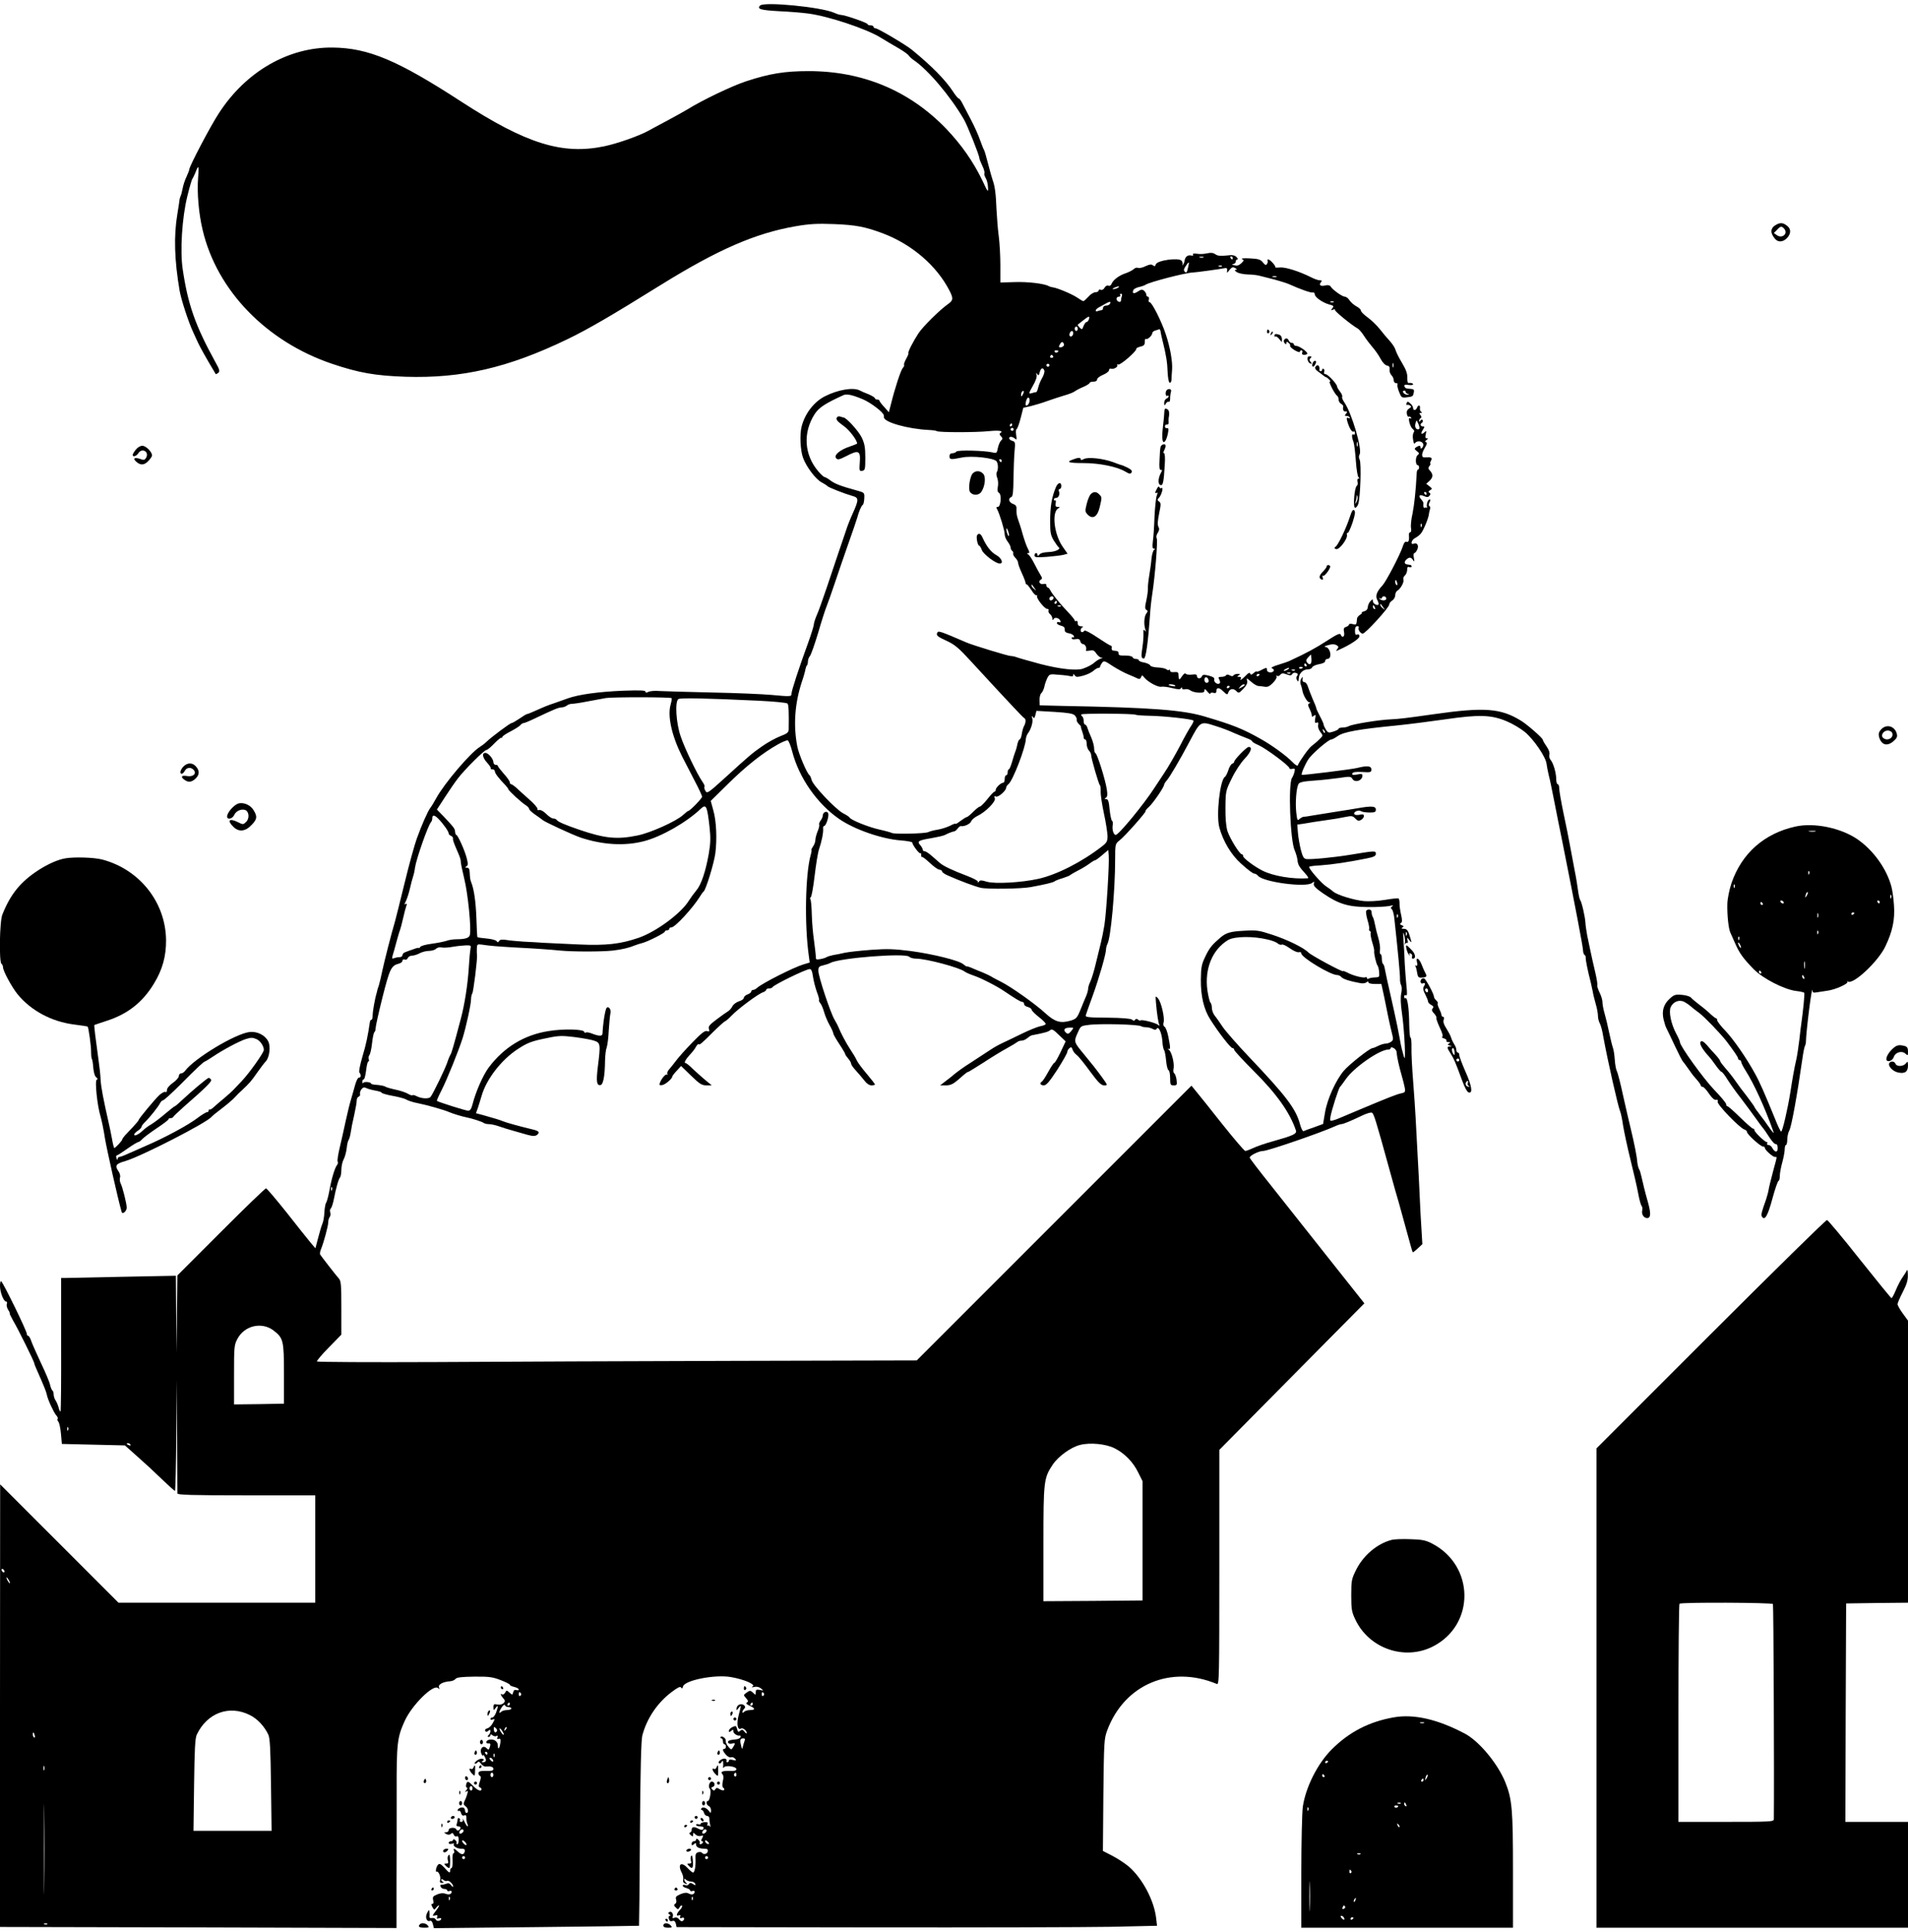 <?xml version="1.0" standalone="no"?>
<!DOCTYPE svg PUBLIC "-//W3C//DTD SVG 20010904//EN"
 "http://www.w3.org/TR/2001/REC-SVG-20010904/DTD/svg10.dtd">
<svg version="1.0" xmlns="http://www.w3.org/2000/svg"
 width="1280pt" height="1296pt" viewBox="0 0 1280 1296"
 preserveAspectRatio="xMidYMid meet">

<g transform="translate(0,1296) scale(0.1,-0.1)"
fill="#000000" stroke="none">
<path d="M5098 12922 c-20 -23 5 -30 127 -37 66 -3 156 -10 199 -16 135 -18
391 -103 485 -162 20 -12 43 -26 53 -32 9 -5 41 -24 72 -42 30 -18 58 -38 63
-46 4 -7 18 -20 31 -29 98 -66 246 -241 338 -398 23 -39 104 -242 104 -260 0
-6 9 -29 20 -52 11 -22 17 -45 14 -50 -3 -5 1 -19 8 -31 8 -12 15 -40 16 -62
2 -38 0 -37 -37 43 -62 128 -140 240 -244 349 -245 254 -558 386 -922 386
-160 0 -260 -16 -419 -68 -95 -31 -297 -128 -393 -188 -21 -13 -81 -46 -133
-74 -52 -28 -111 -59 -130 -70 -62 -34 -202 -84 -295 -104 -282 -59 -524 16
-960 299 -428 278 -623 360 -862 363 -298 4 -584 -161 -765 -441 -56 -85 -198
-356 -198 -376 0 -5 -9 -28 -19 -50 -11 -22 -22 -57 -26 -79 -4 -22 -10 -44
-13 -49 -3 -6 -7 -19 -8 -30 -1 -12 -8 -52 -14 -91 -25 -148 -20 -310 15 -515
11 -61 58 -207 91 -278 9 -19 23 -50 32 -70 15 -32 63 -118 105 -187 7 -11 13
-22 14 -24 2 -2 9 2 17 8 12 10 10 21 -20 74 -133 242 -183 383 -218 619 -19
124 -5 348 31 493 15 61 30 112 33 115 3 3 12 21 20 40 22 58 26 53 19 -33 -8
-98 4 -242 31 -352 96 -404 427 -746 867 -895 181 -61 290 -80 493 -87 377
-12 689 60 1085 251 141 68 294 157 630 366 381 236 631 345 900 392 99 17
145 19 260 15 148 -6 209 -18 327 -62 196 -74 362 -217 448 -385 27 -53 25
-65 -12 -91 -53 -37 -168 -151 -196 -194 -36 -55 -73 -127 -68 -133 3 -2 -4
-20 -15 -39 -11 -20 -17 -38 -14 -41 3 -3 -1 -12 -9 -21 -13 -15 -52 -132 -80
-246 l-13 -50 -31 35 c-18 19 -32 38 -32 42 0 5 -7 8 -15 8 -8 0 -15 4 -15 8
0 5 -19 17 -42 27 -24 9 -51 21 -60 26 -44 23 -147 5 -234 -39 -73 -37 -134
-116 -156 -202 -14 -53 -9 -160 9 -210 22 -61 86 -146 126 -166 17 -9 34 -20
37 -24 6 -9 120 -53 170 -67 42 -11 42 -26 0 -118 -15 -33 -36 -85 -45 -115
-10 -30 -33 -98 -51 -150 -17 -52 -53 -158 -79 -235 -26 -77 -55 -159 -66
-182 -10 -24 -19 -51 -19 -60 0 -9 -17 -65 -38 -123 -61 -166 -112 -323 -112
-342 0 -21 -4 -21 -136 -9 -55 5 -232 13 -394 16 -162 4 -322 8 -354 10 -32 3
-67 0 -77 -6 -14 -7 -19 -6 -19 2 0 9 -38 10 -152 6 -163 -7 -295 -25 -368
-51 -25 -9 -65 -23 -90 -32 -48 -16 -58 -20 -132 -53 -26 -12 -50 -21 -54 -21
-3 0 -25 -13 -49 -30 -24 -16 -48 -30 -53 -30 -10 0 -135 -93 -170 -127 -10
-10 -30 -25 -43 -33 -63 -39 -238 -244 -292 -343 -16 -29 -34 -59 -41 -67 -15
-19 -58 -115 -90 -205 -14 -38 -51 -171 -81 -295 -30 -124 -60 -241 -65 -260
-24 -80 -72 -269 -85 -330 -7 -36 -18 -80 -23 -98 -6 -18 -11 -33 -11 -35 0
-1 -2 -9 -4 -17 -12 -38 -27 -124 -27 -151 0 -16 -4 -29 -8 -29 -5 0 -9 -6
-10 -12 -15 -100 -25 -149 -50 -233 -17 -58 -26 -104 -21 -109 13 -14 11 -36
-3 -34 -6 2 -17 -19 -25 -47 -7 -27 -20 -70 -27 -95 -8 -25 -24 -90 -36 -145
-12 -55 -30 -137 -41 -183 -11 -45 -17 -87 -14 -92 4 -6 2 -16 -3 -23 -16 -19
-38 -93 -52 -172 -7 -38 -17 -75 -22 -82 -5 -6 -10 -35 -12 -65 -1 -29 -7 -64
-14 -78 -6 -14 -18 -56 -28 -94 l-18 -69 -33 39 c-18 21 -90 112 -160 201 -71
89 -133 162 -138 162 -6 1 -142 -131 -302 -291 l-293 -293 -3 -260 -2 -260 -3
259 -2 259 -362 -7 c-200 -4 -373 -8 -386 -8 l-22 0 0 -445 c1 -245 -1 -448
-4 -450 -3 -3 -8 8 -12 23 -4 16 -13 38 -20 49 -8 11 -14 29 -14 42 0 12 -4
24 -9 27 -4 3 -11 20 -15 37 -3 17 -30 81 -60 144 -29 62 -59 129 -66 149 -6
20 -16 36 -21 36 -5 0 -9 6 -9 13 0 20 -159 345 -172 353 -5 3 -8 -11 -8 -31
0 -42 24 -105 41 -105 6 0 8 -7 5 -16 -4 -9 1 -27 9 -40 9 -13 13 -24 10 -24
-2 0 8 -21 23 -48 33 -55 142 -276 142 -286 0 -4 8 -26 19 -49 46 -104 61
-141 65 -161 6 -33 46 -119 63 -139 9 -9 13 -20 10 -24 -4 -3 -2 -12 5 -20 6
-8 14 -44 17 -81 l6 -67 211 -5 212 -5 63 -56 c92 -82 116 -104 195 -180 40
-38 74 -69 78 -69 3 0 7 168 9 373 l2 372 3 -375 c1 -206 2 -381 2 -387 0 -10
99 -13 463 -13 l462 0 0 -360 0 -360 -660 0 -660 0 -397 397 -397 397 -1
-1484 0 -1485 1330 -3 1330 -4 0 304 c1 167 1 439 1 606 -1 331 4 368 54 479
50 109 194 250 224 220 10 -9 11 -8 6 5 -8 19 27 38 75 41 14 1 30 8 36 16 8
10 41 14 125 15 98 1 123 -2 177 -23 34 -13 62 -27 62 -31 0 -5 13 -11 30 -15
16 -4 30 -11 30 -17 0 -6 -7 -7 -16 -4 -11 4 -18 -1 -21 -14 -5 -20 -6 -20
-25 -3 -19 17 -20 17 -29 0 -6 -10 -14 -15 -20 -12 -15 10 -10 -7 7 -26 14
-16 14 -20 2 -33 -9 -8 -25 -12 -41 -9 -23 5 -27 2 -27 -18 1 -23 1 -23 15 -5
18 24 19 14 3 -31 -7 -18 -18 -33 -25 -33 -7 0 -13 -4 -13 -10 0 -5 7 -7 16
-3 15 5 15 3 0 -24 -8 -17 -25 -33 -37 -36 -12 -3 -18 -10 -14 -17 5 -8 11 -8
21 1 11 9 14 8 14 -3 0 -8 -5 -19 -12 -26 -9 -9 -9 -12 0 -12 7 0 12 5 12 11
0 8 4 8 15 -1 8 -6 20 -8 26 -4 9 5 10 2 6 -9 -4 -11 -2 -14 9 -10 11 4 13 -2
11 -26 -5 -38 -17 -53 -17 -20 0 29 -27 47 -58 40 -24 -6 -27 -27 -4 -25 13 2
15 -6 6 -30 -5 -14 -8 -14 -21 -1 -22 22 -47 -4 -34 -37 6 -13 10 -18 11 -13
1 14 20 -17 20 -32 0 -7 -8 -13 -17 -13 -14 0 -15 2 -5 9 11 7 11 9 -2 14 -8
3 -25 -3 -38 -13 -13 -11 -18 -19 -11 -20 6 0 15 5 18 11 5 6 13 2 22 -11 8
-11 22 -20 31 -19 36 3 52 -2 52 -16 0 -10 -10 -14 -32 -13 -56 1 -68 -2 -68
-16 0 -8 5 -16 10 -18 7 -2 7 -15 -1 -38 -9 -26 -9 -35 -1 -38 7 -2 12 -8 12
-13 0 -18 -27 -8 -55 21 -34 35 -41 37 -48 10 -3 -11 0 -20 5 -20 6 0 4 -8 -3
-17 -12 -14 -12 -15 0 -9 10 7 12 3 6 -15 -3 -13 -11 -35 -18 -48 -9 -19 -9
-25 6 -36 18 -13 23 -45 7 -45 -5 0 -10 6 -10 14 0 8 -4 17 -9 20 -12 8 -41
-4 -41 -16 0 -5 4 -7 9 -4 5 3 11 -4 14 -15 4 -14 11 -20 21 -16 11 5 15 0 15
-16 -1 -12 2 -30 6 -39 13 -32 -5 -19 -20 15 -8 17 -13 24 -10 15 3 -12 -1
-18 -11 -18 -8 0 -13 4 -9 9 3 5 1 12 -5 16 -5 3 -10 0 -10 -9 0 -8 -3 -21 -6
-30 -4 -11 -1 -16 10 -16 19 0 21 -16 4 -26 -6 -4 -14 -2 -16 4 -6 18 -52 15
-52 -3 0 -8 -8 -15 -17 -15 -17 -1 -17 -1 0 -11 13 -7 22 -7 31 0 10 9 15 8
20 -5 3 -9 12 -14 19 -11 10 4 14 -4 14 -24 0 -16 -4 -29 -9 -29 -5 0 -7 3 -5
8 3 4 -1 13 -9 20 -8 7 -14 8 -14 2 0 -5 -7 -10 -15 -10 -8 0 -15 -5 -15 -11
0 -7 9 -9 21 -6 12 3 18 3 15 0 -12 -12 17 -33 46 -33 22 0 29 -4 26 -17 -5
-25 -21 -26 -46 -3 -25 24 -33 25 -26 5 4 -8 2 -15 -3 -15 -6 0 -9 -23 -7 -50
1 -28 -2 -50 -7 -50 -5 0 -9 -7 -9 -15 0 -22 -7 -19 -39 18 -24 25 -32 29 -42
20 -7 -7 -13 -22 -14 -33 -1 -11 1 -18 3 -15 11 10 31 -31 25 -53 -4 -17 -1
-22 13 -21 11 0 14 3 7 6 -7 2 -13 9 -13 15 0 6 6 6 15 -2 8 -6 18 -9 24 -6
11 7 41 -20 41 -37 0 -6 -6 -2 -14 8 -9 13 -18 16 -32 10 -10 -4 -25 -7 -31
-6 -8 1 -10 -4 -7 -14 3 -8 15 -15 25 -15 10 0 19 -4 19 -10 0 -5 7 -7 15 -4
8 4 15 1 15 -4 0 -17 -17 -23 -42 -14 -15 6 -34 4 -56 -5 -27 -11 -31 -17 -26
-38 4 -16 2 -25 -5 -25 -9 0 -9 -6 0 -22 11 -20 13 -20 24 -5 7 9 16 17 20 17
4 0 -5 -16 -21 -37 -25 -33 -26 -36 -6 -31 16 4 19 2 15 -10 -5 -11 -2 -14 10
-9 9 3 17 2 17 -2 0 -16 -31 -21 -36 -7 -3 8 -14 13 -25 11 -11 -2 -19 1 -18
8 1 7 1 21 0 32 -2 18 -3 18 -15 -5 -16 -28 -4 -63 18 -54 9 3 16 -5 20 -22
l7 -27 687 7 c378 4 688 8 689 9 1 1 4 279 6 617 3 422 8 629 16 659 30 115
102 221 197 292 41 31 58 39 63 30 6 -9 10 -7 13 7 11 42 215 82 322 63 87
-15 166 -49 146 -62 -11 -7 -8 -8 10 -4 16 4 33 0 45 -10 19 -16 19 -16 -7
-10 -24 4 -28 2 -28 -16 0 -19 -1 -19 -16 -5 -19 19 -24 19 -48 1 -19 -14 -19
-15 -1 -35 15 -17 16 -23 6 -29 -9 -6 -4 -12 18 -22 39 -17 40 -29 3 -29 -15
0 -33 -5 -40 -12 -7 -7 -12 -8 -12 -2 0 6 5 15 12 22 9 9 9 15 1 23 -16 16
-47 7 -51 -16 -3 -20 -3 -20 13 -1 19 24 19 21 0 -50 -15 -57 -7 -102 16 -88
12 7 39 -14 39 -30 0 -6 -7 -2 -15 8 -12 15 -17 17 -29 7 -13 -11 -16 -9 -21
12 -6 22 -9 23 -31 13 -13 -6 -24 -17 -24 -25 0 -11 3 -11 15 -1 12 10 15 10
15 -3 0 -15 27 -32 43 -28 5 1 7 -4 5 -11 -3 -7 -17 -14 -33 -15 -15 -1 -34
-4 -42 -7 -21 -9 -4 -28 18 -21 22 7 24 2 7 -24 -12 -19 -12 -19 -30 1 -16 19
-21 31 -20 48 0 12 -27 29 -33 20 -3 -6 -1 -10 4 -10 6 0 11 -9 11 -20 0 -11
5 -20 10 -20 6 0 10 -7 10 -15 0 -8 -4 -15 -10 -15 -16 0 -12 -15 10 -40 11
-12 26 -20 34 -17 8 3 20 -1 27 -9 11 -13 9 -14 -14 -9 -17 5 -27 3 -27 -4 0
-6 -5 -11 -11 -11 -5 0 -8 4 -5 9 3 5 0 11 -8 14 -17 7 -54 -18 -43 -29 4 -5
12 -2 17 6 9 13 10 13 11 0 1 -8 1 -22 0 -30 -1 -10 1 -11 6 -4 11 16 83 5 83
-12 0 -10 -12 -14 -45 -12 -49 1 -65 -6 -48 -23 7 -7 8 -24 2 -47 -5 -25 -4
-39 4 -44 6 -4 8 -10 4 -15 -4 -4 -17 -1 -29 6 -17 11 -22 11 -29 0 -6 -11
-11 -11 -20 -2 -10 10 -9 14 4 18 18 7 12 35 -8 35 -16 0 -26 -35 -13 -48 11
-11 0 -82 -13 -82 -15 0 -10 -27 6 -34 8 -3 15 -16 15 -28 -1 -22 -1 -22 -15
-4 -17 22 -42 29 -51 15 -3 -5 -1 -9 4 -9 5 0 12 -9 15 -20 3 -11 12 -20 20
-20 9 0 16 -8 16 -17 -1 -10 2 -29 5 -43 4 -14 4 -19 0 -12 -3 6 -10 10 -15 7
-5 -4 -6 1 -3 9 5 12 0 15 -20 14 -14 -1 -26 -6 -26 -11 0 -5 -7 -7 -15 -3 -8
3 -15 1 -15 -4 0 -6 11 -10 25 -10 14 0 25 -4 25 -8 0 -18 -12 -20 -37 -7 -29
15 -43 12 -43 -10 0 -7 -5 -15 -11 -17 -7 -2 -5 -9 5 -17 14 -11 16 -11 16 3
0 16 1 16 16 1 10 -9 24 -13 36 -9 17 5 18 3 9 -15 -9 -15 -9 -21 -1 -21 6 0
8 -4 5 -10 -3 -5 -11 -10 -16 -10 -6 0 -8 4 -5 9 3 5 -1 14 -9 21 -10 9 -15 9
-15 1 0 -6 -7 -11 -15 -11 -8 0 -15 -7 -15 -16 0 -14 3 -14 15 -4 12 10 15 10
15 -3 0 -17 21 -27 57 -27 18 0 24 -5 21 -18 -3 -18 -29 -24 -39 -9 -4 5 -15
6 -26 3 -15 -5 -19 -14 -17 -45 2 -49 -6 -91 -17 -91 -4 0 -21 14 -37 31 -43
46 -68 24 -38 -33 8 -15 12 -36 9 -46 -3 -13 2 -22 14 -26 14 -6 16 -5 6 5 -7
7 -13 17 -13 23 0 6 5 5 12 -2 7 -7 22 -12 34 -12 12 0 24 -7 28 -15 4 -12 2
-13 -15 -2 -16 10 -21 9 -28 -1 -4 -7 -15 -10 -24 -6 -9 3 -17 2 -17 -4 0 -5
11 -13 25 -16 14 -4 25 -11 25 -16 0 -5 7 -7 15 -4 8 4 15 1 15 -4 0 -18 -18
-24 -39 -13 -14 8 -29 7 -56 -4 -30 -13 -35 -19 -29 -37 4 -12 1 -24 -7 -28
-9 -6 -9 -12 4 -24 15 -15 17 -15 26 1 5 10 13 15 16 11 4 -4 -2 -17 -14 -29
-24 -26 -27 -44 -7 -36 10 4 13 1 9 -9 -4 -10 0 -12 11 -8 18 7 22 -11 5 -21
-6 -4 -16 1 -23 11 -8 11 -19 15 -31 11 -12 -5 -16 -3 -12 6 7 19 -8 41 -23
32 -9 -6 -9 -9 1 -16 9 -5 10 -9 2 -9 -6 0 -9 -9 -6 -20 4 -14 11 -19 23 -15
13 4 19 -1 24 -18 l5 -23 1298 -2 c714 -1 1439 1 1612 4 l313 7 -6 52 c-14
118 -91 264 -182 344 -26 22 -76 55 -111 73 l-64 33 3 375 c4 358 5 378 26
434 115 308 426 440 735 311 16 -7 17 34 17 781 l0 789 267 270 c147 149 366
370 487 492 l219 221 -249 314 c-136 172 -308 389 -381 481 -74 92 -136 174
-139 181 -5 13 60 46 90 46 31 0 386 122 483 166 17 8 36 14 42 14 12 0 65 22
138 57 29 14 58 23 66 20 13 -5 25 -43 117 -377 28 -102 57 -205 65 -230 7
-25 30 -108 51 -185 21 -77 39 -142 41 -144 2 -3 17 9 34 25 l31 29 -6 100
c-4 55 -9 156 -12 225 -3 69 -9 193 -14 275 -4 83 -10 193 -13 245 -3 52 -10
165 -17 250 -7 85 -12 185 -11 223 1 37 -2 67 -6 67 -5 0 -8 39 -9 88 -1 105
-12 184 -25 177 -5 -4 -9 1 -9 10 0 10 5 13 12 9 8 -5 9 12 3 67 -4 41 -9 106
-11 144 -1 39 -5 106 -8 150 -4 60 -3 71 4 45 5 -19 7 -44 5 -55 -3 -11 -2
-14 1 -7 3 6 9 10 14 7 4 -3 6 5 3 17 -5 23 -5 23 11 3 17 -20 17 -20 10 5
-16 58 -24 70 -46 70 -17 0 -19 3 -10 9 11 6 10 10 -4 15 -13 5 -15 9 -6 15 9
5 10 19 1 57 -6 27 -11 61 -10 76 0 15 -3 29 -7 32 -4 2 -45 -2 -92 -10 -47
-8 -110 -11 -140 -8 -69 7 -179 41 -205 63 -11 10 -32 25 -46 34 -33 20 -124
125 -116 133 3 4 39 8 79 10 72 5 183 21 306 46 49 10 62 16 62 31 0 22 -6 21
-170 -6 -108 -18 -265 -33 -297 -29 -17 3 -24 15 -37 65 -8 34 -17 85 -19 114
l-4 52 41 6 c23 4 52 8 66 11 14 2 57 8 95 14 39 5 92 14 119 20 44 9 51 8 68
-10 15 -16 23 -18 38 -10 11 6 20 18 20 26 0 12 -7 14 -29 9 -16 -3 -32 -2
-35 4 -9 15 27 31 45 20 7 -5 33 -9 57 -9 35 0 42 3 42 20 0 23 -29 25 -115
10 -27 -5 -97 -16 -155 -25 -58 -9 -127 -20 -155 -25 -27 -5 -55 -9 -62 -9 -6
-1 -18 -8 -26 -15 -13 -13 -15 -7 -21 45 -7 63 0 162 15 190 6 12 31 18 101
23 51 3 128 12 172 18 70 11 79 10 88 -5 16 -30 68 -14 68 21 0 11 -8 13 -36
7 -28 -5 -35 -3 -32 7 4 9 22 12 66 10 57 -4 62 -2 62 17 0 24 -28 27 -95 10
-41 -10 -367 -50 -372 -46 -6 6 24 75 47 108 27 38 133 129 151 129 6 0 25 10
42 22 40 29 142 47 397 72 80 8 226 27 325 41 226 33 310 31 413 -13 39 -16
94 -49 122 -72 60 -50 139 -166 145 -212 2 -18 9 -53 15 -78 7 -25 22 -99 35
-165 13 -66 39 -199 59 -295 82 -411 136 -693 136 -715 0 -13 5 -27 10 -30 6
-4 9 -12 8 -18 -2 -11 12 -83 35 -172 5 -22 11 -49 13 -60 1 -11 10 -45 18
-75 9 -30 16 -67 16 -83 0 -15 5 -38 12 -50 7 -12 18 -53 24 -92 29 -158 98
-464 113 -500 5 -11 14 -54 20 -97 7 -42 29 -145 50 -230 21 -84 44 -184 51
-223 7 -38 17 -76 22 -82 6 -7 8 -21 5 -32 -6 -25 10 -51 33 -51 25 0 26 31 6
104 -19 66 -35 132 -45 177 -4 19 -11 42 -16 49 -4 7 -9 27 -11 44 -3 42 -20
125 -43 221 -11 44 -34 145 -52 225 -17 80 -36 154 -42 165 -6 11 -12 45 -14
75 -2 30 -7 66 -12 80 -5 14 -17 61 -26 105 -9 44 -23 102 -31 129 -8 27 -14
61 -14 76 0 14 -9 43 -20 64 -10 22 -17 43 -14 47 2 4 -4 45 -15 91 -11 46
-25 108 -31 138 -6 30 -16 78 -22 105 -5 28 -11 66 -12 85 -2 41 -25 141 -36
155 -4 6 -10 35 -14 65 -4 30 -13 87 -21 125 -7 39 -21 111 -30 160 -9 50 -29
153 -46 230 -16 77 -29 152 -29 168 0 15 -4 27 -10 27 -5 0 -10 15 -10 33 0
43 -19 108 -37 129 -8 9 -12 25 -9 36 4 12 -3 33 -19 56 -14 20 -25 40 -25 44
0 11 -107 105 -148 129 -136 83 -244 91 -587 42 -184 -26 -225 -31 -285 -34
-79 -3 -255 -32 -280 -45 -10 -6 -30 -10 -44 -10 -14 0 -26 -4 -26 -8 0 -5
-16 -13 -35 -19 -31 -10 -36 -9 -50 13 -8 13 -15 28 -15 33 0 6 -11 31 -25 57
-14 26 -25 51 -25 55 0 5 -11 32 -24 61 -12 29 -27 67 -32 83 -5 17 -16 30
-24 30 -9 0 -14 8 -12 20 2 19 2 19 -9 2 -6 -10 -7 -26 -4 -35 4 -9 9 -27 11
-38 4 -33 33 -84 47 -84 9 0 9 -2 0 -8 -10 -6 -9 -14 2 -36 8 -16 15 -35 15
-43 0 -12 3 -13 14 -4 12 10 14 7 9 -20 -4 -25 -1 -31 10 -26 10 4 13 -1 10
-17 -3 -12 4 -32 15 -46 19 -24 19 -24 -9 -51 -15 -15 -37 -33 -49 -42 -19
-13 -83 -103 -94 -131 -2 -6 -19 5 -37 24 -38 40 -138 113 -214 155 -117 66
-184 93 -370 148 -148 45 -358 61 -950 72 l-160 4 -1 35 c-1 20 5 41 12 47 7
6 16 25 20 42 3 18 13 44 20 59 14 27 17 28 77 22 34 -2 70 -7 80 -10 10 -3
17 0 17 8 0 10 3 9 10 -2 8 -12 16 -13 57 -2 26 7 57 22 69 33 11 10 26 19 32
19 7 0 12 4 12 8 0 5 6 16 13 26 12 16 17 15 72 -22 33 -21 80 -46 105 -56 25
-10 52 -22 62 -27 11 -6 18 -3 23 9 6 15 8 15 23 -4 25 -30 93 -66 114 -60 11
2 43 -2 71 -9 39 -10 54 -10 59 -2 6 9 8 9 8 0 0 -6 9 -9 20 -6 11 3 27 -1 36
-8 9 -7 33 -14 55 -15 30 -1 39 2 39 15 1 13 5 11 20 -8 11 -13 20 -19 20 -13
0 6 9 8 20 5 14 -4 20 0 20 10 0 28 18 28 46 0 21 -21 29 -24 32 -13 10 31 34
37 57 14 14 -15 18 -14 46 16 20 20 29 39 26 51 -6 24 -6 24 29 -6 16 -14 36
-25 44 -26 8 0 27 -3 43 -5 21 -4 34 3 57 26 17 17 27 36 24 42 -4 6 -3 8 3 5
6 -4 16 -1 22 7 9 11 18 12 42 3 24 -9 32 -9 38 2 5 8 16 11 26 7 13 -4 14
-10 7 -19 -7 -8 -7 -18 -2 -27 10 -16 10 -16 14 16 3 30 30 54 59 54 14 0 27
6 30 14 3 8 24 17 46 21 25 4 41 12 41 21 0 8 6 14 14 14 36 0 22 79 -14 81
-8 1 -4 5 10 9 35 11 53 11 69 1 12 -8 12 -12 2 -25 -12 -15 -11 -15 15 -3 72
32 134 73 134 89 0 11 -5 15 -15 12 -11 -5 -15 1 -15 25 0 21 5 31 16 31 8 0
12 -5 9 -10 -7 -12 12 -40 27 -40 18 0 178 175 178 196 0 8 9 19 20 26 11 7
20 23 20 35 0 12 6 26 13 30 23 13 48 59 42 75 -3 8 1 21 10 28 8 7 15 24 15
37 0 18 4 24 15 19 8 -3 15 -1 15 4 0 6 -4 11 -10 11 -5 1 -14 2 -19 3 -19 2
-23 16 -8 31 20 20 33 19 47 -2 9 -14 10 -11 5 15 -4 17 -2 32 3 32 5 0 14 11
20 24 12 27 -1 48 -24 39 -24 -9 -16 25 9 38 12 6 29 19 37 28 17 17 54 106
56 133 1 9 4 23 7 32 3 8 2 18 -3 21 -7 4 -6 13 0 26 7 12 7 19 1 19 -12 0
-23 -32 -18 -51 2 -8 2 -11 0 -6 -3 4 -9 5 -14 1 -8 -5 -13 10 -10 30 1 5 -6
17 -15 27 -22 24 -11 35 20 21 19 -8 27 -8 36 3 8 10 8 15 -1 20 -8 6 -7 10 5
17 15 8 15 11 -4 26 l-22 17 21 19 c25 23 27 43 5 68 -14 14 -14 20 -4 33 7 8
9 15 6 15 -4 0 -2 9 4 20 11 21 2 25 -42 22 -24 -2 -23 25 1 65 14 23 16 33 8
37 -9 3 -8 7 3 15 12 8 12 11 1 11 -9 0 -11 8 -6 28 5 22 4 25 -6 15 -22 -22
-32 -14 -15 12 14 22 15 25 1 25 -17 0 -20 16 -5 25 6 4 7 11 4 17 -4 6 -10 5
-15 -3 -6 -10 -9 -10 -9 -2 0 6 5 15 10 18 8 5 7 11 -1 21 -9 11 -8 14 2 14
10 0 10 3 3 8 -6 4 -10 15 -8 25 3 21 -12 23 -20 2 -7 -19 -26 -20 -26 -2 0 8
-8 22 -19 31 -17 15 -19 15 -25 1 -3 -9 -2 -14 2 -11 4 2 14 1 21 -4 11 -6 10
-11 -6 -20 -13 -9 -18 -20 -15 -36 2 -13 8 -21 12 -19 5 3 12 0 16 -6 5 -8 3
-9 -6 -4 -18 11 -2 -57 17 -72 11 -8 13 -17 6 -25 -5 -7 -7 -29 -3 -48 3 -23
8 -31 13 -22 11 17 46 15 54 -4 3 -8 1 -20 -6 -27 -8 -8 -11 -8 -11 1 0 15
-10 15 -30 2 -13 -9 -12 -12 5 -26 17 -13 18 -17 5 -27 -16 -13 -15 -67 1 -67
5 0 9 -7 9 -15 0 -8 -3 -15 -8 -15 -4 0 -8 -12 -8 -27 -6 -115 -16 -208 -28
-268 -9 -38 -13 -82 -10 -97 3 -17 1 -28 -5 -28 -6 0 -10 -8 -9 -17 3 -37 -2
-52 -16 -47 -9 4 -18 -7 -26 -33 -18 -55 -111 -233 -135 -259 -40 -43 -50 -71
-35 -99 7 -14 11 -27 8 -30 -10 -10 -38 7 -38 23 0 15 -1 15 -16 0 -9 -9 -17
-27 -18 -39 -1 -16 -9 -25 -26 -30 -14 -4 -20 -8 -15 -8 6 -1 1 -7 -10 -14
-11 -7 -20 -18 -21 -24 -4 -45 -4 -45 -29 -39 -14 4 -25 2 -25 -3 0 -5 -9 -12
-20 -16 -15 -5 -18 -12 -13 -36 6 -30 -13 -42 -23 -15 -4 11 -28 0 -92 -42
-74 -48 -142 -85 -247 -133 -11 -6 -46 -18 -79 -28 -40 -12 -53 -20 -42 -24
10 -4 14 -11 11 -17 -10 -16 -45 -12 -45 5 0 19 -4 19 -40 0 -17 -9 -30 -12
-30 -9 0 4 -9 -1 -19 -10 -15 -13 -20 -14 -24 -4 -3 9 -12 5 -30 -14 -26 -27
-44 -38 -32 -18 3 6 -2 10 -12 10 -15 0 -16 2 -3 10 12 8 11 10 -7 10 -12 0
-25 -5 -28 -10 -4 -7 -12 -7 -25 0 -13 7 -21 7 -25 0 -3 -5 -17 -10 -31 -10
-21 0 -23 -3 -14 -19 7 -14 7 -22 0 -26 -15 -9 -40 13 -34 29 3 9 -9 17 -36
24 -33 8 -42 7 -47 -4 -7 -19 -33 -18 -33 1 0 11 -9 14 -35 10 -19 -2 -37 1
-41 6 -4 6 -14 -1 -25 -18 -19 -28 -21 -27 -23 12 -1 16 -7 19 -28 17 -17 -2
-28 1 -28 9 0 7 -3 9 -7 6 -3 -4 -12 -2 -19 4 -7 6 -33 11 -58 12 -25 1 -48 7
-50 14 -3 7 -21 15 -40 19 -20 3 -36 10 -36 15 0 5 -9 9 -19 9 -11 0 -21 5
-23 12 -2 6 -23 11 -50 11 -36 -1 -45 2 -44 15 1 11 -7 16 -24 17 -18 0 -24 5
-22 18 2 9 -1 17 -7 17 -5 0 -45 25 -90 55 -44 30 -83 50 -86 45 -4 -6 -10
-10 -16 -10 -14 0 -11 28 4 33 6 3 2 6 -10 6 -16 1 -23 7 -23 22 0 11 -4 17
-10 14 -5 -3 -10 -2 -10 3 0 5 -19 29 -42 53 -55 57 -110 125 -122 150 -5 10
-13 19 -18 19 -4 0 -8 6 -8 14 0 9 -7 12 -19 9 -23 -6 -39 16 -20 28 12 7 12
12 0 31 -8 13 -27 47 -42 77 -15 30 -33 58 -41 62 -10 7 -10 9 0 9 10 0 9 7
-2 29 -9 16 -24 59 -35 97 -10 38 -25 83 -31 99 -7 17 -12 45 -11 62 2 27 -2
35 -23 43 -28 10 -35 37 -12 46 11 4 14 32 15 122 1 64 4 147 7 183 6 61 5 66
-15 72 -23 6 -29 27 -8 27 7 0 19 -6 26 -12 11 -11 13 -7 8 24 -3 20 -2 38 3
40 5 2 17 34 27 73 l18 70 50 11 c28 7 75 21 105 32 30 11 82 28 115 38 33 9
67 22 75 29 8 6 34 20 58 30 23 10 42 22 42 27 0 4 11 8 25 8 16 0 25 6 25 15
0 8 18 22 40 31 22 9 40 23 40 31 0 8 6 13 13 10 17 -6 49 12 42 23 -3 6 0 8
7 5 14 -6 124 90 121 105 -1 5 11 11 27 15 24 5 30 12 30 32 0 15 3 23 7 20 8
-9 43 22 43 38 0 7 9 15 20 18 11 3 23 7 27 9 3 1 8 -6 9 -17 2 -11 7 -38 13
-60 24 -96 32 -144 34 -209 2 -40 7 -71 14 -73 6 -2 11 6 12 19 0 13 2 43 4
68 4 54 -13 152 -43 240 -27 83 -94 216 -108 213 -5 -1 -8 7 -5 17 3 11 0 20
-6 20 -6 0 -11 6 -11 14 0 7 -7 19 -15 26 -12 10 -20 9 -41 -5 -28 -18 -40
-15 -31 9 3 8 21 17 39 21 18 4 38 11 43 15 23 17 265 80 315 82 19 0 199 25
220 30 10 2 14 -4 12 -17 -2 -18 -1 -18 16 4 16 19 22 22 38 13 14 -8 15 -11
4 -12 -10 0 -8 -5 7 -15 11 -8 45 -15 74 -16 30 0 68 -5 84 -10 17 -4 59 -15
95 -24 36 -10 79 -23 95 -30 80 -36 151 -61 163 -57 6 2 12 -3 12 -11 0 -20
51 -56 96 -69 31 -8 34 -11 22 -26 -11 -14 -11 -15 5 -9 10 4 16 3 13 -2 -5
-7 113 -103 153 -125 9 -5 27 -26 41 -48 14 -22 40 -56 57 -76 18 -20 43 -56
55 -79 13 -25 31 -43 43 -45 14 -2 19 -9 17 -26 -2 -12 4 -29 12 -38 9 -8 16
-24 16 -35 0 -11 7 -19 16 -19 8 0 13 -4 9 -9 -3 -5 2 -28 11 -50 15 -38 18
-40 51 -36 42 5 42 6 48 34 3 15 -1 21 -16 22 -38 3 -42 4 -47 18 -3 10 3 13
27 9 17 -2 31 -1 31 4 0 7 -15 12 -32 9 -5 0 -7 16 -7 37 1 26 -9 54 -35 97
-20 33 -39 71 -43 85 -3 14 -20 41 -37 60 -18 19 -49 56 -69 82 -21 26 -58 62
-82 79 -25 18 -45 38 -45 45 0 8 -13 20 -30 29 -16 8 -37 27 -46 40 -9 14 -23
25 -32 25 -17 0 -82 46 -95 68 -6 9 -18 11 -33 8 -33 -9 -49 1 -33 20 9 11 8
14 -8 14 -10 0 -36 9 -57 20 -80 40 -171 69 -209 66 -21 -2 -35 -1 -32 2 6 7
-35 52 -47 52 -5 0 -7 -4 -4 -8 2 -4 1 -14 -4 -22 -7 -11 -12 -9 -28 10 -16
20 -30 24 -88 27 -38 2 -61 0 -52 -5 15 -6 15 -9 -5 -28 -16 -15 -29 -18 -47
-13 -16 4 -19 7 -7 8 9 1 17 8 17 16 0 8 5 15 11 15 6 0 3 7 -6 16 -13 13 -28
15 -69 10 -37 -4 -58 -2 -72 8 -15 11 -31 12 -55 7 -20 -5 -50 -6 -69 -3 -21
3 -31 1 -26 -6 3 -6 -1 -8 -11 -6 -24 6 -42 -7 -46 -34 -2 -12 -7 -25 -12 -29
-4 -5 -6 -3 -2 2 3 6 0 17 -6 26 -18 23 -164 3 -173 -24 -4 -14 -9 -15 -19 -7
-11 9 -23 7 -49 -5 -20 -10 -42 -15 -51 -12 -8 4 -21 0 -28 -7 -8 -8 -31 -20
-53 -28 -47 -15 -87 -46 -97 -72 -4 -11 -13 -16 -22 -12 -9 3 -19 -3 -25 -14
-6 -11 -16 -17 -25 -14 -8 4 -15 1 -15 -5 0 -6 -9 -11 -21 -11 -11 0 -33 -13
-47 -30 -15 -16 -30 -30 -34 -30 -4 0 -23 11 -43 25 -35 23 -129 63 -163 68
-10 1 -21 5 -27 8 -29 17 -141 30 -227 27 l-97 -3 0 116 c0 64 -5 152 -11 196
-6 44 -12 124 -15 179 -4 107 -11 155 -25 194 -5 14 -19 63 -31 110 -12 47
-24 90 -28 95 -4 6 -15 35 -26 65 -10 30 -38 93 -63 140 -25 47 -51 97 -59
113 -8 15 -18 27 -22 27 -4 0 -22 21 -39 48 -52 78 -137 165 -273 277 -40 33
-229 145 -245 145 -7 0 -14 5 -14 10 0 6 -9 10 -20 10 -11 0 -20 4 -20 8 0 9
-154 62 -178 62 -8 0 -28 6 -45 14 -87 39 -476 77 -499 48z m2975 -1689 c-7
-2 -19 -2 -25 0 -7 3 -2 5 12 5 14 0 19 -2 13 -5z m197 -3 c0 -5 -2 -10 -4
-10 -3 0 -8 5 -11 10 -3 6 -1 10 4 10 6 0 11 -4 11 -10z m-297 -52 c-10 -47
-13 -52 -25 -40 -8 8 -7 18 6 36 20 32 26 33 19 4z m224 -4 c-3 -3 -12 -4 -19
-1 -8 3 -5 6 6 6 11 1 17 -2 13 -5z m366 -71 c-7 -2 -19 -2 -25 0 -7 3 -2 5
12 5 14 0 19 -2 13 -5z m-1063 -73 c-8 -5 -22 -9 -30 -9 -10 0 -8 3 5 9 27 12
43 12 25 0z m26 -56 c-3 -9 -6 -22 -6 -30 0 -8 -6 -11 -15 -8 -20 8 -19 34 1
34 8 0 12 5 9 10 -3 6 -1 10 5 10 7 0 9 -7 6 -16z m-81 -53 c-3 -6 -15 -11
-26 -11 -10 0 -19 -7 -19 -15 0 -8 -4 -15 -9 -15 -5 0 -16 -3 -25 -6 -24 -9
-19 11 7 25 12 6 33 18 47 26 26 15 36 13 25 -4z m1502 13 c-3 -3 -12 -4 -19
-1 -8 3 -5 6 6 6 11 1 17 -2 13 -5z m-1643 -118 c-3 -9 -10 -16 -15 -16 -5 0
-14 -12 -20 -27 -9 -25 -11 -25 -26 -10 -9 9 -15 18 -12 20 2 2 19 15 38 30
36 29 45 30 35 3z m-74 -61 c0 -8 -4 -15 -10 -15 -5 0 -10 7 -10 15 0 8 5 15
10 15 6 0 10 -7 10 -15z m-30 -29 c0 -17 -14 -29 -23 -20 -8 8 3 34 14 34 5 0
9 -6 9 -14z m-64 -85 c-4 -6 -14 -11 -22 -11 -12 0 -13 4 -3 21 7 14 14 18 21
11 6 -6 7 -15 4 -21z m-36 -35 c0 -11 -19 -15 -25 -6 -3 5 1 10 9 10 9 0 16
-2 16 -4z m-35 -36 c3 -5 -1 -10 -10 -10 -9 0 -13 5 -10 10 3 6 8 10 10 10 2
0 7 -4 10 -10z m2282 -72 c-3 -7 -5 -2 -5 12 0 14 2 19 5 13 2 -7 2 -19 0 -25z
m-2307 12 c0 -5 -4 -10 -10 -10 -5 0 -10 5 -10 10 0 6 5 10 10 10 6 0 10 -4
10 -10z m-34 -35 c3 -8 -3 -30 -14 -49 -11 -18 -23 -48 -27 -65 -4 -17 -10
-31 -13 -31 -4 0 -18 -3 -30 -7 -23 -6 -23 -5 7 49 20 34 29 62 25 74 -5 15
-4 16 4 5 9 -12 12 -10 17 12 8 30 22 35 31 12z m-145 -162 c-8 -15 -10 -15
-11 -2 0 17 10 32 18 25 2 -3 -1 -13 -7 -23z m2569 18 c0 -5 8 -12 18 -14 9
-3 6 -4 -9 -4 -22 1 -39 27 -17 27 4 0 8 -4 8 -9z m-3642 -49 c51 -21 139 -87
141 -108 1 -2 1 -8 1 -13 0 -33 160 -78 300 -85 25 -1 50 -4 55 -8 16 -9 262
-9 348 0 72 7 102 2 77 -13 -6 -4 -5 -12 5 -21 13 -14 13 -17 0 -30 -8 -8 -17
-31 -21 -50 -6 -33 -9 -35 -33 -29 -54 13 -238 18 -245 6 -4 -6 -16 -11 -27
-11 -12 0 -19 -7 -19 -20 0 -23 7 -24 82 -9 67 14 217 -3 233 -25 12 -15 13
-56 2 -73 -4 -6 -3 -24 3 -38 6 -15 8 -42 4 -60 -4 -23 -2 -36 8 -41 19 -12
12 -94 -8 -94 -11 0 -12 -4 -4 -17 16 -30 50 -141 50 -166 0 -14 9 -36 20 -50
11 -14 20 -32 20 -40 0 -9 5 -19 11 -22 5 -4 8 -12 6 -18 -2 -6 5 -19 15 -29
10 -10 18 -25 18 -33 0 -8 11 -39 25 -69 14 -30 25 -60 25 -65 0 -6 3 -11 8
-11 4 0 18 -18 32 -39 13 -22 28 -37 34 -34 5 3 6 1 3 -4 -8 -13 51 -88 68
-87 8 1 11 -4 9 -11 -3 -6 2 -18 11 -25 8 -7 15 -20 15 -29 0 -12 2 -13 8 -3
10 15 38 7 46 -13 3 -9 0 -12 -10 -8 -7 3 -14 0 -14 -6 0 -6 11 -13 25 -17 14
-3 26 -10 26 -15 1 -5 2 -15 3 -21 0 -7 13 -14 28 -16 14 -2 29 -10 32 -18 3
-9 1 -12 -4 -9 -6 3 -10 1 -10 -6 0 -7 10 -9 26 -6 20 3 28 0 31 -14 3 -11 11
-19 18 -19 15 0 28 -27 20 -41 -4 -5 7 -6 24 -3 24 5 32 2 46 -20 10 -14 25
-27 34 -27 12 -1 11 -2 -3 -6 -10 -3 -27 -13 -38 -22 -19 -18 -47 -33 -83 -46
-42 -15 -154 -3 -285 31 -74 20 -145 40 -158 45 -13 5 -31 9 -42 9 -17 0 -253
72 -295 90 -174 75 -189 80 -196 68 -12 -19 -1 -28 65 -58 51 -24 79 -47 161
-137 55 -59 125 -135 155 -168 31 -33 87 -94 126 -135 38 -41 72 -76 77 -78
10 -5 9 -29 -2 -50 -6 -9 -13 -34 -16 -54 -3 -21 -10 -38 -15 -38 -4 0 -11
-15 -15 -32 -3 -18 -10 -42 -15 -53 -4 -11 -14 -41 -21 -67 -8 -27 -17 -48
-21 -48 -4 0 -8 -9 -8 -20 0 -11 -4 -20 -10 -20 -5 0 -10 -11 -10 -25 0 -14
-4 -25 -10 -25 -15 0 -50 -33 -50 -47 0 -7 -4 -13 -8 -13 -5 0 -26 -22 -48
-50 -21 -27 -44 -49 -50 -50 -6 0 -26 -16 -45 -35 -19 -19 -38 -35 -42 -35 -5
0 -24 -12 -43 -26 -19 -15 -34 -23 -34 -20 0 4 -17 -2 -37 -13 -21 -10 -58
-22 -83 -26 -25 -4 -53 -11 -62 -16 -20 -11 -230 -15 -245 -6 -5 3 -43 14 -84
23 -73 16 -194 65 -200 81 -2 4 -21 17 -43 28 -48 25 -202 186 -211 223 -4 15
-10 29 -14 32 -17 11 -72 141 -82 192 -28 143 -17 290 30 434 12 34 22 71 24
83 2 11 6 24 10 27 4 4 7 16 7 27 0 11 6 28 13 36 8 9 33 81 57 161 23 80 49
159 56 175 7 17 31 84 53 150 22 66 63 185 91 265 29 80 55 159 60 175 12 45
28 82 38 89 5 3 9 22 10 43 2 38 1 39 -46 52 -110 30 -149 45 -179 67 -17 13
-36 24 -41 24 -5 0 -24 17 -42 38 -95 111 -105 259 -25 384 28 44 71 72 194
128 22 9 58 2 129 -28z m1117 -21 c-6 -20 -25 -30 -25 -13 1 26 14 52 22 44 6
-6 7 -19 3 -31z m2613 -180 c-18 -6 -30 16 -22 40 7 24 7 24 20 -6 8 -19 9
-31 2 -34z m-2728 29 c0 -5 -5 -10 -11 -10 -5 0 -7 5 -4 10 3 6 8 10 11 10 2
0 4 -4 4 -10z m10 -30 c0 -5 -4 -10 -10 -10 -5 0 -10 5 -10 10 0 6 5 10 10 10
6 0 10 -4 10 -10z m-80 -210 c0 -5 -2 -10 -4 -10 -3 0 -8 5 -11 10 -3 6 -1 10
4 10 6 0 11 -4 11 -10z m2850 -220 c0 -5 -2 -10 -4 -10 -3 0 -8 5 -11 10 -3 6
-1 10 4 10 6 0 11 -4 11 -10z m-33 -222 c-3 -8 -6 -5 -6 6 -1 11 2 17 5 13 3
-3 4 -12 1 -19z m-2768 -58 c0 -9 -4 -8 -9 5 -5 11 -9 27 -9 35 0 9 4 8 9 -5
5 -11 9 -27 9 -35z m2604 -320 c3 -11 1 -18 -4 -14 -5 3 -9 12 -9 20 0 20 7
17 13 -6z m-2433 -35 c14 -19 14 -19 -2 -6 -10 7 -18 18 -18 24 0 6 1 8 3 6 1
-2 9 -13 17 -24z m128 -67 c-6 -18 -28 -21 -28 -4 0 9 7 16 16 16 9 0 14 -5
12 -12z m2232 -3 c0 -16 -33 -16 -47 0 -5 4 -2 5 5 1 6 -4 12 -2 12 3 0 6 7
11 15 11 8 0 15 -7 15 -15z m-2210 -25 c0 -5 -5 -10 -11 -10 -5 0 -7 5 -4 10
3 6 8 10 11 10 2 0 4 -4 4 -10z m2190 -35 c14 -19 14 -19 -2 -6 -10 7 -18 18
-18 24 0 6 1 8 3 6 1 -2 9 -13 17 -24z m-2163 9 c-3 -3 -12 -4 -19 -1 -8 3 -5
6 6 6 11 1 17 -2 13 -5z m2107 -10 c3 -8 2 -12 -4 -9 -6 3 -10 10 -10 16 0 14
7 11 14 -7z m-426 -343 c3 -35 -11 -47 -28 -26 -10 13 -9 19 5 35 10 11 19 20
19 20 1 0 3 -13 4 -29z m-33 -41 c3 -5 1 -10 -4 -10 -6 0 -11 5 -11 10 0 6 2
10 4 10 3 0 8 -4 11 -10z m-25 -16 c0 -8 -19 -13 -24 -6 -3 5 1 9 9 9 8 0 15
-2 15 -3z m-100 -14 c-8 -5 -19 -10 -25 -10 -5 0 -3 5 5 10 8 5 20 10 25 10 6
0 3 -5 -5 -10z m47 -6 c-3 -3 -12 -4 -19 -1 -8 3 -5 6 6 6 11 1 17 -2 13 -5z
m-30 -20 c-3 -3 -12 -4 -19 -1 -8 3 -5 6 6 6 11 1 17 -2 13 -5z m-207 -8 c0
-3 -4 -8 -10 -11 -5 -3 -10 -1 -10 4 0 6 5 11 10 11 6 0 10 -2 10 -4z m-342
-39 c2 -10 -3 -17 -12 -17 -10 0 -16 9 -16 21 0 24 23 21 28 -4z m-224 -36 c3
-4 -6 -6 -19 -3 -14 2 -25 6 -25 8 0 8 39 4 44 -5z m466 4 c0 -2 -10 -10 -22
-16 -21 -11 -22 -11 -9 4 13 16 31 23 31 12z m-100 -9 c0 -3 -4 -8 -10 -11 -5
-3 -10 -1 -10 4 0 6 5 11 10 11 6 0 10 -2 10 -4z m-3744 -79 c2 -2 -1 -21 -7
-43 -22 -76 7 -207 75 -344 18 -36 56 -109 84 -163 29 -54 52 -104 52 -111 0
-11 -82 -96 -94 -96 -3 0 -17 -12 -33 -26 -45 -42 -220 -121 -307 -138 -137
-28 -218 -20 -391 39 -96 33 -142 53 -150 65 -3 5 -14 10 -24 10 -9 0 -30 14
-47 31 -17 17 -36 28 -46 26 -10 -3 -15 0 -12 7 2 6 -23 36 -58 66 -34 30 -73
65 -86 78 -14 12 -29 22 -33 22 -5 0 -9 6 -9 13 0 7 -18 33 -40 57 -22 25 -40
48 -40 53 0 4 -7 7 -15 7 -8 0 -15 8 -15 18 -1 23 -34 62 -54 62 -25 0 -19
-33 13 -67 16 -18 26 -34 23 -37 -3 -3 2 -6 11 -6 9 0 17 -6 17 -14 0 -13 26
-47 70 -92 11 -12 20 -24 20 -27 0 -9 87 -89 116 -107 13 -8 24 -20 24 -26 0
-6 19 -24 43 -40 23 -16 44 -31 47 -34 12 -12 200 -99 255 -118 148 -49 296
-58 426 -24 118 31 284 126 380 217 36 34 43 21 59 -122 8 -72 7 -109 -5 -179
-21 -119 -51 -209 -84 -247 -15 -18 -37 -48 -49 -67 -51 -85 -219 -209 -337
-250 -122 -42 -217 -53 -400 -45 -93 4 -199 9 -235 11 -36 3 -98 6 -138 8 -39
3 -91 7 -113 11 -30 5 -44 3 -50 -6 -7 -11 -11 -11 -17 -2 -4 7 -34 15 -67 18
-33 3 -61 7 -62 9 -2 2 -5 59 -7 127 -4 110 -16 194 -34 239 -8 20 -9 30 -11
68 -1 23 -6 32 -18 32 -14 0 -15 2 -4 9 11 7 12 17 2 55 -13 52 -60 156 -70
156 -4 0 -7 10 -8 21 -2 22 -5 26 -76 102 l-46 47 54 83 c29 45 68 102 87 126
42 56 177 191 192 191 6 0 30 20 53 44 23 24 45 41 48 38 3 -3 5 -1 5 5 0 5
25 22 55 37 30 16 59 34 66 42 6 8 16 14 22 14 6 0 42 15 81 34 127 60 151 70
173 71 11 0 27 6 35 12 8 7 23 12 33 12 11 0 56 6 100 15 44 8 103 19 130 24
44 7 434 7 441 -1z m583 -17 c101 -5 188 -13 194 -19 8 -8 10 -61 8 -175 -1
-19 -11 -27 -56 -44 -31 -12 -86 -42 -123 -68 -67 -47 -85 -62 -246 -209 -119
-108 -123 -110 -135 -87 -6 11 -8 22 -5 25 4 3 -3 18 -14 34 -35 50 -120 226
-146 305 -31 91 -39 233 -15 249 14 9 177 6 538 -11z m2122 -99 c8 -9 14 -21
12 -28 -2 -6 4 -19 14 -29 10 -9 17 -18 15 -18 -2 -1 1 -14 7 -29 6 -16 11
-35 11 -43 0 -8 5 -14 10 -14 6 0 10 -13 10 -29 0 -16 7 -36 15 -45 8 -8 15
-21 15 -30 0 -22 52 -201 59 -203 3 -2 6 -21 5 -42 -1 -22 9 -88 22 -148 13
-59 23 -127 24 -150 0 -36 -5 -45 -37 -70 -137 -106 -303 -190 -428 -218 -115
-25 -289 -35 -345 -19 -35 11 -46 11 -52 1 -6 -9 -8 -9 -8 0 0 6 -33 23 -72
38 -98 37 -159 66 -183 87 -11 9 -35 31 -54 47 -19 17 -40 31 -47 31 -8 0 -14
5 -14 12 0 6 -8 20 -17 30 -23 25 -11 32 75 46 40 7 80 16 90 21 20 11 54 24
65 25 5 1 14 9 22 19 7 10 17 17 21 16 21 -5 64 15 69 32 4 10 22 26 40 35 56
26 127 98 119 119 -6 14 -4 17 8 12 16 -6 68 40 68 60 0 6 7 17 16 24 29 24
114 244 116 302 1 12 7 29 13 37 22 28 37 79 30 102 -5 17 -4 19 4 9 8 -12 11
-9 17 13 l7 28 121 -7 c93 -6 125 -11 137 -24z m407 5 c5 -3 47 -6 93 -7 93
-1 285 -22 295 -32 3 -3 -3 -18 -14 -34 -11 -15 -46 -77 -77 -138 -32 -60 -78
-141 -104 -179 -25 -38 -55 -83 -66 -100 -70 -109 -240 -316 -260 -316 -15 0
-26 37 -20 68 2 12 0 24 -5 27 -5 3 -12 37 -16 75 -5 55 -10 70 -23 70 -13 0
-13 2 -2 9 10 7 12 21 6 57 -9 62 -64 238 -76 242 -5 2 -9 17 -9 33 0 16 -9
48 -19 72 -11 23 -22 52 -26 65 -3 12 -11 22 -16 22 -5 0 -9 11 -9 24 0 14 -5
28 -10 31 -6 4 -8 9 -6 13 5 8 351 6 364 -2z m541 -77 c36 -11 89 -31 116 -44
28 -12 67 -28 88 -36 20 -7 37 -16 37 -21 0 -4 19 -16 43 -26 50 -22 207 -139
207 -154 0 -6 9 -8 20 -5 17 4 19 1 14 -21 -4 -15 -11 -32 -16 -39 -27 -35
-13 -423 18 -488 7 -16 16 -45 18 -62 3 -34 12 -48 55 -95 14 -16 21 -28 15
-29 -102 -7 -234 15 -306 52 -52 26 -128 83 -128 96 0 7 -4 13 -9 13 -15 0
-81 107 -97 157 -9 31 -14 87 -13 158 1 108 2 112 43 195 23 48 61 105 86 131
42 44 54 79 27 79 -14 0 -97 -85 -97 -99 0 -5 -6 -11 -14 -14 -8 -3 -20 -23
-26 -44 -7 -21 -17 -41 -23 -44 -33 -22 -59 -257 -37 -339 25 -92 79 -183 145
-242 51 -46 81 -68 91 -68 6 0 17 -6 23 -14 36 -43 324 -81 364 -48 13 11 15
10 11 -5 -4 -14 11 -30 63 -66 103 -70 166 -90 298 -91 61 -1 126 3 145 7 26
6 31 5 20 -2 -11 -8 -12 -13 -4 -18 7 -5 15 -33 18 -63 25 -229 39 -379 38
-404 -1 -16 3 -36 8 -45 5 -10 5 -33 0 -56 -5 -24 -4 -70 5 -129 17 -117 28
-346 14 -296 -5 19 -12 44 -15 55 -3 11 -10 45 -15 75 -5 30 -22 114 -38 185
-16 72 -37 164 -46 205 -8 41 -17 80 -18 87 -2 7 -6 16 -10 19 -4 4 -7 20 -7
36 0 15 -4 28 -8 28 -5 0 -7 13 -4 29 2 16 -3 51 -11 78 -8 26 -18 66 -22 88
-4 22 -10 44 -13 50 -7 11 -9 17 -11 40 -1 17 -26 20 -36 5 -3 -5 1 -33 9 -61
9 -28 13 -55 11 -60 -3 -4 -1 -10 5 -14 6 -4 8 -10 5 -14 -2 -5 2 -31 10 -59
9 -28 15 -54 14 -59 -4 -14 13 -87 22 -99 5 -6 10 -26 11 -45 3 -32 1 -34 -27
-35 -17 0 -36 -4 -43 -8 -7 -4 -12 -2 -12 4 0 6 -4 8 -10 5 -12 -7 -85 11
-122 32 -16 8 -28 12 -28 9 0 -9 -214 106 -232 125 -31 32 -141 86 -242 119
-91 30 -106 32 -191 27 -92 -5 -118 -13 -157 -45 -56 -48 -74 -69 -101 -126
-26 -53 -30 -73 -31 -156 -1 -111 20 -201 64 -269 55 -87 135 -190 148 -191 6
0 12 -5 12 -12 0 -6 59 -70 130 -141 154 -153 244 -280 284 -400 7 -22 -19
-34 -154 -72 -52 -14 -112 -35 -134 -46 -22 -10 -45 -19 -52 -19 -6 0 -76 82
-155 181 -79 100 -158 199 -175 219 l-31 38 -921 -921 -922 -922 -1217 -3
c-670 -2 -1574 -5 -2010 -8 -436 -2 -794 0 -797 4 -2 4 33 47 80 94 l84 86 0
179 c0 157 -2 182 -18 199 -20 22 -115 145 -124 159 -3 6 -1 21 5 35 19 46 48
155 49 180 0 14 4 30 10 37 5 7 7 21 3 32 -3 10 -1 22 4 25 5 4 15 32 21 64
14 73 31 134 42 146 4 6 8 28 8 50 0 23 7 55 16 71 9 17 17 50 20 74 2 24 8
49 13 55 4 6 11 29 14 51 3 22 13 74 23 115 9 41 17 85 17 97 -1 12 5 24 13
27 7 3 12 11 9 18 -2 7 2 21 9 31 11 14 19 16 33 9 10 -5 37 -13 61 -17 23 -4
42 -10 42 -14 0 -4 33 -14 72 -21 40 -7 82 -18 93 -25 11 -7 47 -19 80 -25 60
-12 173 -44 210 -60 25 -11 86 -29 112 -34 41 -8 108 -30 118 -38 5 -4 20 -8
34 -8 14 0 43 -6 66 -14 22 -8 67 -22 100 -31 33 -9 74 -21 91 -26 42 -12 60
-11 73 5 13 15 1 23 -59 36 -58 14 -154 40 -175 49 -21 9 -58 20 -136 42 l-46
12 13 36 c6 20 18 56 25 81 32 112 133 242 242 313 67 44 95 54 200 75 75 16
98 16 181 6 52 -7 111 -17 131 -24 44 -15 45 -21 25 -181 -11 -94 -7 -122 19
-117 18 4 29 62 30 165 1 34 5 73 11 87 5 14 12 66 14 116 3 49 8 100 11 113
8 30 -19 57 -29 30 -7 -18 -17 -76 -21 -123 -1 -14 -3 -33 -3 -43 -2 -19 -23
-18 -75 2 -16 6 -33 9 -38 5 -5 -3 -9 -1 -9 4 0 19 -139 23 -241 6 -164 -26
-299 -109 -401 -245 -38 -52 -86 -160 -108 -246 -8 -31 -16 -43 -29 -43 -17 0
-200 58 -210 66 -2 2 12 34 31 71 36 70 113 261 141 348 23 74 57 228 57 262
0 16 4 33 8 39 8 8 36 238 32 259 -1 6 -2 24 -1 42 1 30 3 31 34 27 59 -9 105
-12 219 -19 141 -7 237 -14 308 -21 84 -8 277 -8 350 0 61 7 109 18 155 37 11
4 31 11 45 14 40 11 150 67 150 76 0 5 7 9 15 9 8 0 15 5 15 10 0 6 7 10 15
10 24 0 143 130 189 204 10 17 22 33 26 36 15 10 70 189 79 257 12 95 7 217
-14 289 l-17 62 116 114 c119 118 234 209 333 264 31 18 62 30 68 28 6 -3 20
-37 30 -76 45 -174 166 -348 313 -450 102 -71 285 -135 415 -145 42 -3 77 -10
77 -14 0 -15 47 -78 54 -72 3 4 6 -2 6 -12 0 -10 2 -16 5 -13 3 3 26 -15 52
-39 25 -24 54 -45 64 -46 10 -1 19 -6 19 -12 0 -6 17 -18 38 -27 80 -36 189
-76 222 -83 46 -10 272 -7 335 5 97 18 148 30 159 38 6 5 31 15 56 22 25 8 47
17 50 21 3 3 25 16 50 29 25 12 59 33 77 46 17 13 35 24 40 24 4 0 26 16 48
35 l40 34 3 -36 c5 -53 -16 -387 -29 -468 -6 -38 -17 -92 -24 -120 -7 -27 -22
-90 -34 -139 -11 -48 -28 -102 -36 -119 -8 -16 -15 -38 -15 -48 0 -10 -6 -33
-14 -51 -8 -18 -25 -60 -38 -92 -22 -54 -28 -60 -66 -72 -67 -19 -104 -9 -167
48 -68 63 -233 180 -300 213 -27 14 -57 29 -65 35 -8 5 -32 16 -52 25 -21 8
-54 22 -73 30 -19 9 -36 14 -39 13 -2 -2 -12 5 -23 14 -27 25 -199 68 -353 89
-112 14 -157 16 -265 8 -71 -5 -150 -14 -175 -19 -25 -6 -61 -13 -80 -16 -19
-4 -39 -10 -45 -14 -5 -4 -24 -10 -41 -13 -28 -5 -32 -3 -31 16 0 12 -6 60
-12 107 -7 47 -14 126 -15 175 -1 50 -5 95 -9 102 -4 6 -3 13 2 15 5 1 17 66
26 143 9 77 22 158 30 180 17 49 30 114 27 138 -1 9 2 17 7 17 13 0 34 67 27
85 -7 19 -36 8 -36 -14 0 -9 -7 -25 -15 -35 -8 -10 -12 -23 -9 -27 2 -4 -2
-25 -11 -45 -8 -20 -15 -46 -15 -58 0 -12 -7 -32 -16 -44 -8 -12 -13 -22 -10
-22 2 0 0 -16 -6 -37 -35 -129 -42 -462 -12 -674 l6 -45 -43 -13 c-66 -20
-274 -125 -310 -157 -8 -8 -21 -14 -27 -14 -7 0 -12 -5 -12 -10 0 -6 -11 -15
-25 -20 -14 -5 -25 -16 -25 -23 0 -8 -15 -18 -32 -23 -18 -6 -38 -20 -45 -34
-6 -13 -20 -28 -30 -34 -10 -6 -45 -30 -76 -54 -47 -35 -57 -47 -51 -64 5 -16
3 -19 -13 -14 -14 5 -38 -14 -99 -77 -44 -45 -93 -100 -109 -122 -17 -22 -38
-49 -47 -59 -10 -10 -14 -24 -11 -30 3 -6 3 -8 -2 -4 -8 8 -37 -25 -48 -55 -6
-15 -2 -18 16 -15 20 3 67 43 67 57 0 4 13 21 30 39 l29 32 67 -65 c58 -56 72
-65 103 -65 l36 0 -45 37 c-25 21 -62 54 -84 75 -21 21 -42 38 -48 38 -12 0 4
28 35 61 13 14 30 35 36 48 7 12 15 20 18 17 7 -6 18 3 102 87 38 37 72 67 75
67 4 0 24 17 44 38 45 47 179 146 210 156 12 4 22 12 22 17 0 5 9 9 19 9 11 0
21 4 23 8 6 15 225 122 250 122 11 0 17 -15 22 -51 4 -28 16 -74 26 -102 11
-28 17 -53 15 -56 -3 -2 1 -11 8 -20 8 -9 19 -36 26 -61 7 -25 24 -64 37 -87
13 -23 24 -47 24 -54 0 -6 18 -38 40 -71 22 -33 40 -64 40 -68 0 -4 9 -17 20
-30 11 -13 20 -28 20 -35 0 -7 15 -28 33 -47 17 -19 43 -49 56 -66 15 -20 33
-32 47 -32 13 0 24 3 24 6 0 3 -25 35 -56 72 -31 36 -61 77 -67 91 -6 14 -25
46 -42 71 -28 42 -66 114 -80 150 -3 8 -14 30 -25 48 -28 45 -110 293 -110
330 0 26 5 31 32 37 18 4 39 11 48 16 61 34 504 68 529 42 7 -7 27 -13 46 -13
69 0 293 -60 327 -87 7 -6 35 -18 61 -27 48 -16 156 -71 205 -105 77 -52 109
-71 120 -71 7 0 12 -6 12 -14 0 -8 11 -17 25 -20 14 -4 25 -12 26 -19 0 -6 23
-29 50 -50 27 -21 47 -42 44 -46 -2 -5 -20 -12 -39 -15 -18 -4 -73 -26 -122
-50 -49 -24 -107 -52 -129 -62 -22 -10 -58 -30 -80 -45 -76 -50 -128 -84 -144
-94 -28 -17 -85 -58 -101 -72 -8 -7 -32 -27 -54 -43 l-39 -30 39 0 c30 0 48 9
79 35 58 51 64 55 70 55 3 0 49 29 103 63 53 35 124 78 157 96 33 18 64 37 70
42 5 5 18 9 29 9 11 0 28 8 38 17 11 9 24 18 31 19 84 16 109 23 122 34 12 10
22 4 59 -32 l45 -43 -34 -72 c-19 -40 -38 -73 -43 -73 -4 0 -22 -27 -40 -60
-18 -33 -37 -62 -43 -65 -17 -11 -9 -25 14 -25 17 1 37 24 90 105 37 58 67
111 67 119 0 7 6 19 14 25 11 10 16 8 21 -8 3 -11 16 -29 29 -38 13 -10 53
-60 90 -111 54 -73 73 -92 93 -92 25 0 25 0 -13 53 -40 55 -67 89 -124 158
-64 77 -66 82 -45 131 25 57 23 56 75 63 73 11 344 4 357 -9 4 -3 17 -6 30 -6
14 0 34 -5 45 -11 15 -8 22 -8 28 1 12 20 34 -28 38 -84 1 -28 7 -55 12 -60 4
-6 10 -38 13 -71 3 -32 10 -61 16 -63 6 -2 11 -26 11 -53 0 -45 2 -49 24 -49
22 0 23 3 19 38 -3 20 -10 40 -16 43 -5 4 -7 16 -5 27 9 32 -10 113 -29 129
-10 8 -12 12 -5 8 15 -8 15 6 0 81 -6 32 -18 63 -25 67 -9 5 -11 16 -7 29 9
29 -16 139 -38 162 -17 19 -17 18 -13 -30 6 -73 16 -137 23 -149 3 -6 0 -6 -9
1 -17 14 -109 37 -117 30 -3 -3 -11 -1 -18 5 -8 7 -14 7 -19 -1 -5 -8 -11 -8
-21 1 -9 7 -67 12 -164 13 -129 1 -150 3 -146 16 2 8 23 67 46 130 43 119 90
282 90 313 0 9 4 25 9 35 23 41 52 359 52 569 0 99 1 103 27 124 36 27 182
192 177 198 -3 2 8 16 24 30 28 26 101 132 101 149 0 4 8 17 18 28 18 20 89
140 149 254 78 147 73 144 182 109z m729 -44 c-3 -3 -9 2 -12 12 -6 14 -5 15
5 6 7 -7 10 -15 7 -18z m-5946 -578 c32 -33 68 -84 68 -97 0 -6 7 -13 15 -16
9 -4 15 -11 14 -18 -2 -11 4 -27 36 -101 10 -22 17 -46 16 -53 -1 -7 10 -60
24 -118 24 -97 48 -332 37 -376 -5 -19 -31 -28 -89 -28 -23 0 -54 -5 -69 -11
-16 -5 -59 -14 -97 -19 -39 -5 -74 -14 -78 -22 -5 -7 -9 -10 -9 -7 0 4 -17 0
-37 -8 -21 -7 -46 -16 -55 -20 -10 -3 -18 -12 -18 -19 0 -8 -9 -14 -19 -14
-11 0 -27 -3 -37 -7 -14 -5 -16 -3 -10 18 4 13 16 53 25 89 10 36 20 72 24 80
3 8 13 44 21 80 8 36 18 74 22 84 5 14 4 17 -5 12 -9 -6 -9 0 2 20 8 16 20 54
27 84 7 30 16 66 21 80 5 14 11 41 13 60 8 57 88 285 107 305 5 5 9 17 9 27 0
24 15 23 42 -5z m6435 -659 c-3 -8 -6 -5 -6 6 -1 11 2 17 5 13 3 -3 4 -12 1
-19z m60 -120 c-3 -8 -6 -5 -6 6 -1 11 2 17 5 13 3 -3 4 -12 1 -19z m-932 -30
c28 -6 58 -18 67 -26 9 -8 21 -11 27 -8 6 4 29 -7 53 -24 24 -17 50 -29 60
-27 11 3 18 0 18 -8 0 -27 196 -145 240 -145 10 0 23 -6 29 -14 11 -13 58 -28
130 -41 14 -2 30 0 38 6 9 8 13 8 13 0 0 -6 18 -11 44 -11 l43 0 18 -82 c9
-46 23 -112 30 -148 8 -36 18 -83 24 -105 9 -34 8 -42 -6 -52 -9 -7 -26 -13
-37 -13 -12 0 -34 -7 -50 -15 -15 -8 -33 -15 -38 -15 -18 0 -155 -108 -193
-152 -54 -64 -111 -190 -126 -280 l-13 -77 -60 -22 c-34 -12 -66 -23 -71 -26
-6 -2 -16 18 -23 44 -28 106 -94 192 -342 453 -76 80 -155 170 -176 200 -20
30 -45 66 -56 79 -10 13 -18 36 -18 50 0 15 -4 31 -10 37 -5 5 -14 42 -20 81
-20 145 33 274 139 338 43 25 168 27 266 3z m-5349 -65 c-3 -16 -8 -71 -11
-123 -7 -113 -28 -248 -54 -345 -50 -189 -62 -229 -69 -239 -4 -6 -14 -29 -21
-51 -14 -43 -96 -212 -113 -233 -12 -14 -63 -11 -94 6 -12 6 -24 9 -27 6 -3
-3 -16 1 -29 9 -12 8 -50 21 -83 28 -33 7 -65 16 -71 21 -6 4 -30 9 -53 11
-22 1 -41 5 -41 8 0 12 -49 16 -54 5 -2 -6 -5 -3 -5 7 -1 9 3 17 9 17 5 0 12
27 16 60 4 33 10 60 15 60 5 0 6 7 3 15 -4 8 -1 21 4 28 6 7 14 43 18 80 4 37
11 70 15 73 5 3 9 16 9 29 0 12 21 106 46 206 48 189 58 212 108 225 14 3 26
12 26 20 0 8 6 11 15 8 8 -4 17 1 21 10 3 9 16 16 28 16 11 0 35 7 51 16 17 9
45 16 63 16 18 0 39 6 47 14 8 8 24 12 37 9 13 -3 46 -1 73 4 28 5 67 9 88 10
37 1 38 0 33 -26z m4044 -528 c0 -3 -8 -14 -17 -25 -13 -14 -20 -17 -30 -8
-22 18 -15 33 17 35 17 1 30 0 30 -2z m2170 -165 c0 -23 16 -95 35 -160 7 -25
16 -59 19 -76 5 -29 2 -32 -26 -38 -26 -5 -80 -26 -273 -107 -43 -18 -121 -51
-140 -59 -11 -5 -30 -12 -42 -15 -21 -6 -22 -4 -17 27 8 44 55 192 64 198 3 3
21 26 38 51 53 78 227 199 285 199 10 0 17 5 17 10 0 7 6 7 20 0 11 -6 20 -19
20 -30z m-7143 -922 c-3 -8 -6 -5 -6 6 -1 11 2 17 5 13 3 -3 4 -12 1 -19z
m-392 -942 c66 -51 70 -67 70 -291 l0 -200 -167 -3 -168 -2 0 198 c0 188 1
201 23 242 47 89 163 116 242 56z m-1378 -668 c-3 -8 -6 -5 -6 6 -1 11 2 17 5
13 3 -3 4 -12 1 -19z m418 -98 c3 -6 -1 -7 -9 -4 -18 7 -21 14 -7 14 6 0 13
-4 16 -10z m6602 -24 c68 -34 125 -93 159 -163 l29 -58 0 -400 0 -400 -332 -3
-333 -2 0 383 c0 424 2 443 63 534 36 54 121 116 182 131 67 18 175 7 232 -22z
m-7447 -827 c0 -6 -4 -7 -10 -4 -5 3 -10 11 -10 16 0 6 5 7 10 4 6 -3 10 -11
10 -16z m30 -59 c6 -11 8 -20 6 -20 -3 0 -10 9 -16 20 -6 11 -8 20 -6 20 3 0
10 -9 16 -20z m3435 -759 c3 -5 1 -12 -5 -16 -5 -3 -10 1 -10 9 0 18 6 21 15
7z m1630 0 c3 -5 1 -12 -5 -16 -5 -3 -10 1 -10 9 0 18 6 21 15 7z m-1705 -71
c0 -5 -5 -10 -11 -10 -5 0 -7 5 -4 10 3 6 8 10 11 10 2 0 4 -4 4 -10z m1630 0
c0 -5 -5 -10 -11 -10 -5 0 -7 5 -4 10 3 6 8 10 11 10 2 0 4 -4 4 -10z m-1639
-20 c10 0 19 -4 19 -10 0 -5 -13 -10 -28 -10 -15 0 -33 -5 -40 -12 -18 -18
-15 4 5 32 10 14 18 19 21 12 2 -7 12 -12 23 -12z m-1734 -54 c50 -25 96 -74
123 -131 11 -23 15 -97 18 -337 l4 -308 -262 0 -262 0 4 308 c3 241 7 313 18
337 70 147 219 201 357 131z m1657 -107 c-9 -16 -20 -10 -21 12 -2 17 1 18 12
9 8 -7 12 -16 9 -21z m57 8 c-10 -9 -11 -8 -5 6 3 10 9 15 12 12 3 -3 0 -11
-7 -18z m-11 -31 c0 -5 -7 -1 -15 10 -8 10 -14 24 -14 29 0 6 6 1 14 -9 8 -11
15 -24 15 -30z m-3147 -6 c3 -11 1 -18 -4 -14 -5 3 -9 12 -9 20 0 20 7 17 13
-6z m4762 -37 c-4 -10 -8 -25 -10 -33 -6 -26 -7 -26 -14 5 -9 35 -5 45 16 45
10 0 13 -5 8 -17z m-1725 -83 c0 -5 -2 -10 -4 -10 -3 0 -8 5 -11 10 -3 6 -1
10 4 10 6 0 11 -4 11 -10z m47 -22 c-3 -8 -6 -5 -6 6 -1 11 2 17 5 13 3 -3 4
-12 1 -19z m-12 -19 c11 -17 -1 -21 -15 -4 -8 9 -8 15 -2 15 6 0 14 -5 17 -11z
m-3008 -71 c-3 -7 -5 -2 -5 12 0 14 2 19 5 13 2 -7 2 -19 0 -25z m3013 -33 c0
-8 -4 -15 -10 -15 -5 0 -10 7 -10 15 0 8 5 15 10 15 6 0 10 -7 10 -15z m1630
-1 c0 -8 -5 -12 -10 -9 -6 4 -8 11 -5 16 9 14 15 11 15 -7z m-4643 -741 c-1
-136 -2 -27 -2 242 0 270 1 381 2 248 2 -133 2 -353 0 -490z m2873 652 c0 -8
-4 -15 -10 -15 -5 0 -10 7 -10 15 0 8 5 15 10 15 6 0 10 -7 10 -15z m-60 -284
c0 -12 -20 -25 -27 -18 -7 7 6 27 18 27 5 0 9 -4 9 -9z m1630 0 c0 -12 -20
-25 -27 -18 -7 7 6 27 18 27 5 0 9 -4 9 -9z m-1610 -93 c0 -6 -7 -5 -15 2 -8
7 -15 17 -15 22 0 6 7 5 15 -2 8 -7 15 -17 15 -22z m1626 5 c-7 -7 -26 7 -26
19 0 6 6 6 15 -2 9 -7 13 -15 11 -17z m-1636 -93 c0 -5 -4 -10 -10 -10 -5 0
-10 5 -10 10 0 6 5 10 10 10 6 0 10 -4 10 -10z m1630 0 c0 -5 -4 -10 -10 -10
-5 0 -10 5 -10 10 0 6 5 10 10 10 6 0 10 -4 10 -10z m-1733 -282 c-3 -8 -6 -5
-6 6 -1 11 2 17 5 13 3 -3 4 -12 1 -19z m1630 0 c-3 -8 -6 -5 -6 6 -1 11 2 17
5 13 3 -3 4 -12 1 -19z m-4330 -164 c-3 -3 -12 -4 -19 -1 -8 3 -5 6 6 6 11 1
17 -2 13 -5z"/>
<path d="M5615 10161 c-9 -15 0 -26 50 -62 35 -26 85 -92 85 -114 0 -2 -22
-11 -49 -20 -66 -22 -109 -58 -92 -78 10 -13 20 -11 71 15 80 42 94 35 88 -43
-4 -56 -3 -60 16 -57 19 3 21 10 21 88 0 69 -5 95 -24 135 -21 44 -104 135
-123 135 -3 0 -13 3 -21 6 -8 3 -18 1 -22 -5z"/>
<path d="M6526 9785 c-19 -19 -32 -103 -19 -124 16 -26 60 -26 77 1 25 38 31
102 11 121 -20 21 -49 22 -69 2z"/>
<path d="M6555 9370 c-8 -13 4 -70 14 -70 3 0 12 -13 18 -30 11 -28 92 -90
120 -90 27 0 12 37 -22 56 -35 18 -68 61 -93 117 -12 28 -26 34 -37 17z"/>
<path d="M11918 11454 c-42 -22 -45 -55 -10 -96 21 -25 54 -22 80 5 27 28 28
59 5 79 -28 24 -47 27 -75 12z m52 -29 c27 -32 -14 -67 -49 -43 l-21 15 21 21
c23 26 32 27 49 7z"/>
<path d="M8500 10734 c0 -8 5 -12 10 -9 6 4 8 11 5 16 -9 14 -15 11 -15 -7z"/>
<path d="M8526 10723 c-6 -14 -5 -15 5 -6 7 7 10 15 7 18 -3 3 -9 -2 -12 -12z"/>
<path d="M8550 10708 c0 -6 3 -9 6 -5 4 3 15 -4 25 -16 l18 -22 1 21 c0 12 -7
25 -16 28 -24 9 -34 7 -34 -6z"/>
<path d="M8614 10679 c-3 -6 -1 -16 5 -22 8 -8 11 -7 11 2 0 11 3 11 15 1 8
-7 13 -16 10 -20 -3 -4 11 -17 30 -29 19 -11 35 -16 35 -11 0 6 5 10 11 10 6
0 9 -7 5 -15 -4 -10 1 -15 14 -15 11 0 20 4 20 9 0 13 -55 51 -74 51 -9 0 -16
5 -16 10 0 6 -6 10 -14 10 -8 0 -16 7 -20 15 -6 18 -22 20 -32 4z"/>
<path d="M8772 10548 c2 -12 10 -24 18 -26 12 -4 13 -2 3 10 -10 11 -10 17 -1
26 9 9 8 12 -6 12 -12 0 -16 -6 -14 -22z"/>
<path d="M8806 10524 c-9 -22 3 -32 14 -14 12 19 12 30 1 30 -5 0 -12 -7 -15
-16z"/>
<path d="M8824 10498 c-4 -6 1 -17 12 -25 10 -7 27 -20 37 -28 9 -8 20 -15 23
-15 3 0 12 -7 20 -15 9 -8 11 -15 5 -15 -10 0 34 -86 50 -95 5 -4 9 -15 9 -25
0 -10 7 -23 16 -28 9 -5 15 -12 15 -15 -4 -26 1 -37 15 -37 14 0 14 -3 4 -15
-10 -12 -10 -15 3 -15 9 0 19 -4 22 -10 3 -5 0 -7 -9 -4 -12 5 -14 1 -7 -24
13 -44 31 -73 42 -67 5 4 9 -1 9 -10 0 -9 -4 -13 -10 -10 -13 8 -13 -16 0 -49
5 -14 12 -72 16 -129 4 -57 12 -105 18 -109 8 -6 8 -8 -1 -8 -6 0 -9 -9 -6
-21 3 -12 1 -24 -5 -28 -15 -9 -26 -137 -13 -146 6 -3 16 6 22 22 15 37 23
277 10 301 -6 11 -6 24 0 34 19 34 -53 279 -103 350 -11 16 -17 32 -14 37 3 5
-3 20 -14 34 -11 14 -20 29 -20 34 0 17 -62 83 -77 83 -9 0 -13 6 -10 15 4 8
2 17 -3 20 -6 4 -10 1 -10 -4 0 -6 -4 -11 -10 -11 -5 0 -9 3 -9 8 5 30 -13 44
-27 20z m283 -530 c-3 -7 -5 -2 -5 12 0 14 2 19 5 13 2 -7 2 -19 0 -25z m-7
-375 c-11 -17 -11 -17 -6 0 3 10 7 26 7 35 1 15 2 15 6 0 2 -10 -1 -25 -7 -35z"/>
<path d="M7827 10343 c-11 -10 -8 -45 3 -38 6 3 10 2 10 -3 0 -6 -7 -12 -15
-16 -8 -3 -15 -16 -15 -28 1 -21 2 -21 11 -5 6 9 14 15 20 12 5 -4 9 7 9 24 0
16 3 36 6 45 6 16 -16 23 -29 9z"/>
<path d="M7811 10198 c0 -13 -4 -57 -9 -98 -10 -82 -4 -122 15 -98 6 7 14 30
18 51 6 29 4 37 -6 35 -8 -2 -14 4 -14 12 0 8 6 14 13 12 8 -1 13 5 12 15 -1
10 -1 23 0 28 6 27 4 51 -5 57 -17 13 -23 9 -24 -14z"/>
<path d="M7786 9963 c-3 -10 -6 -49 -7 -88 -3 -52 0 -69 9 -67 10 2 10 -2 0
-20 -19 -35 -21 -75 -4 -81 18 -7 23 17 30 136 3 46 1 77 -5 77 -6 0 -6 7 1
19 5 11 10 24 10 30 0 18 -28 12 -34 -6z"/>
<path d="M911 9944 c-12 -15 -21 -31 -21 -35 0 -17 25 -9 38 11 24 38 74 11
53 -29 -10 -17 -15 -19 -42 -9 -35 12 -49 4 -28 -16 29 -28 55 -28 82 0 15 15
27 32 27 39 0 24 -41 65 -65 65 -14 0 -32 -11 -44 -26z"/>
<path d="M7198 9878 c-49 -17 -30 -24 70 -24 107 0 226 -24 281 -57 27 -16 35
-18 42 -6 6 10 -1 19 -26 32 -19 9 -37 17 -40 17 -3 0 -29 9 -57 20 -68 25
-169 36 -197 21 -14 -8 -21 -8 -21 -1 0 12 -16 12 -52 -2z"/>
<path d="M7084 9693 c-29 -69 -39 -131 -39 -233 0 -73 4 -91 24 -125 14 -22
29 -43 33 -46 18 -12 -23 -31 -69 -32 -30 -1 -53 -7 -60 -17 -9 -10 -12 -11
-13 -2 0 18 -20 15 -20 -3 0 -14 12 -15 85 -10 47 4 97 10 111 14 l26 7 -35
50 c-56 84 -72 228 -28 254 14 8 14 9 -3 10 -14 0 -17 6 -14 25 3 13 1 22 -3
19 -5 -3 -9 0 -9 5 0 6 6 11 14 11 17 0 28 24 20 45 -4 8 -1 15 5 15 6 0 11 9
11 20 0 29 -23 24 -36 -7z"/>
<path d="M7762 9683 c-15 -27 -15 -36 -2 -28 7 4 7 -3 0 -20 -5 -14 -12 -79
-15 -143 -2 -64 -7 -138 -11 -164 -4 -37 -3 -48 8 -48 10 0 10 -2 0 -8 -6 -5
-14 -30 -17 -58 -2 -27 -9 -78 -15 -113 -6 -36 -10 -74 -9 -85 1 -12 -3 -47
-10 -80 -11 -48 -11 -60 0 -67 10 -6 10 -10 0 -23 -15 -18 -19 -71 -8 -106 6
-19 6 -21 -2 -10 -9 12 -11 7 -10 -20 1 -19 -2 -57 -6 -85 -4 -27 -7 -52 -7
-55 -1 -19 4 -27 16 -27 13 0 28 107 41 292 2 39 9 102 15 140 19 123 38 360
30 374 -5 9 -2 24 7 37 10 16 12 28 4 41 -6 13 -5 40 5 88 13 62 13 71 0 81
-13 9 -13 13 -1 25 17 18 33 75 17 65 -6 -3 -12 0 -14 6 -3 8 -9 5 -16 -9z"/>
<path d="M7317 9645 c-8 -8 -20 -37 -27 -66 -12 -47 -11 -52 8 -72 34 -33 65
-12 80 53 15 65 15 65 -4 84 -19 20 -38 20 -57 1z"/>
<path d="M9055 9491 c-24 -74 -76 -183 -94 -197 -12 -9 -11 -12 2 -17 20 -8
80 70 73 96 -2 9 0 15 4 12 5 -3 19 28 33 68 18 56 21 75 12 84 -9 8 -16 -3
-30 -46z"/>
<path d="M8900 9160 c0 -5 -12 -21 -26 -35 -26 -26 -28 -45 -6 -53 8 -2 10 3
5 15 -3 10 -3 15 2 11 9 -9 55 53 48 65 -6 10 -23 9 -23 -3z"/>
<path d="M12620 8068 c-15 -16 -19 -30 -15 -48 15 -56 52 -69 96 -33 24 21 29
31 24 51 -13 52 -69 68 -105 30z m74 -24 c13 -34 -35 -59 -62 -32 -17 17 4 48
32 48 13 0 27 -7 30 -16z"/>
<path d="M1230 7818 c-21 -23 -27 -48 -10 -48 5 0 14 9 20 20 13 24 42 26 60
5 21 -25 -6 -48 -47 -40 -33 6 -43 -5 -20 -22 26 -21 46 -21 70 -3 34 27 39
55 15 85 -24 31 -60 32 -88 3z"/>
<path d="M1604 7572 c-25 -4 -69 -48 -79 -79 -10 -34 32 -31 47 2 12 26 47 41
73 32 26 -10 30 -56 7 -79 -19 -19 -22 -20 -53 -4 -60 30 -79 15 -34 -29 36
-37 80 -33 121 10 39 39 42 58 15 101 -20 33 -61 52 -97 46z"/>
<path d="M12045 7416 c-209 -46 -360 -179 -429 -379 -15 -46 -27 -104 -28
-140 -2 -74 8 -169 21 -194 5 -10 19 -42 32 -72 28 -64 53 -99 122 -170 62
-64 206 -138 287 -148 28 -3 52 -9 54 -12 4 -5 -8 -124 -19 -201 -2 -14 -9
-65 -14 -115 -6 -49 -15 -108 -20 -130 -13 -54 -27 -135 -40 -220 -17 -108
-53 -265 -62 -265 -4 0 -23 39 -42 88 -66 162 -103 247 -133 300 -57 105 -145
231 -199 288 -30 31 -55 63 -55 71 0 7 -4 13 -8 13 -4 0 -23 15 -42 33 -19 18
-53 46 -75 62 -22 17 -45 36 -51 44 -6 7 -33 16 -60 18 -44 4 -53 1 -82 -25
-41 -37 -55 -81 -42 -139 6 -24 14 -51 20 -61 5 -9 30 -62 56 -117 26 -55 50
-102 54 -105 3 -3 17 -21 30 -40 33 -47 35 -50 65 -84 14 -16 25 -33 25 -37 0
-5 6 -9 13 -9 6 0 26 -21 42 -46 20 -29 36 -43 46 -41 12 3 15 -1 12 -13 -5
-18 147 -175 179 -186 10 -3 18 -10 18 -17 0 -15 90 -97 107 -97 7 0 13 -4 13
-10 0 -13 52 -60 67 -60 16 0 17 12 -13 -100 -14 -52 -27 -106 -29 -120 -2
-14 -10 -43 -17 -65 -30 -83 -35 -103 -28 -115 19 -30 39 4 70 119 18 67 37
121 42 121 4 0 8 15 8 33 0 18 8 60 17 92 9 33 16 72 16 88 0 15 4 27 8 27 5
0 9 16 9 36 0 20 6 48 14 62 15 28 53 240 87 477 6 44 14 85 18 90 3 6 6 17 6
25 2 81 42 392 44 347 1 -15 7 -17 29 -13 15 2 47 7 72 11 53 7 144 48 133 60
-5 4 -2 5 4 1 37 -21 204 136 251 236 48 100 65 179 58 276 -3 46 -11 102 -17
124 -32 121 -122 246 -230 320 -111 75 -288 112 -414 84z m133 -33 c-10 -2
-28 -2 -40 0 -13 2 -5 4 17 4 22 1 32 -1 23 -4z m-41 -285 c-3 -8 -6 -5 -6 6
-1 11 2 17 5 13 3 -3 4 -12 1 -19z m-500 -90 c-3 -8 -6 -5 -6 6 -1 11 2 17 5
13 3 -3 4 -12 1 -19z m484 -55 c-12 -20 -14 -14 -5 12 4 9 9 14 11 11 3 -2 0
-13 -6 -23z m566 -15 c-3 -8 -6 -5 -6 6 -1 11 2 17 5 13 3 -3 4 -12 1 -19z
m-722 -28 c3 -5 2 -10 -4 -10 -5 0 -13 5 -16 10 -3 6 -2 10 4 10 5 0 13 -4 16
-10z m645 0 c0 -5 -2 -10 -4 -10 -3 0 -8 5 -11 10 -3 6 -1 10 4 10 6 0 11 -4
11 -10z m-785 -10 c3 -5 1 -10 -4 -10 -6 0 -11 5 -11 10 0 6 2 10 4 10 3 0 8
-4 11 -10z m372 -92 c-3 -7 -5 -2 -5 12 0 14 2 19 5 13 2 -7 2 -19 0 -25z
m243 28 c0 -3 -4 -8 -10 -11 -5 -3 -10 -1 -10 4 0 6 5 11 10 11 6 0 10 -2 10
-4z m-243 -138 c-3 -8 -6 -5 -6 6 -1 11 2 17 5 13 3 -3 4 -12 1 -19z m-530
-40 c-3 -8 -6 -5 -6 6 -1 11 2 17 5 13 3 -3 4 -12 1 -19z m13 -53 c0 -5 -5 -3
-10 5 -5 8 -10 20 -10 25 0 6 5 3 10 -5 5 -8 10 -19 10 -25z m427 -137 c-2
-13 -4 -5 -4 17 -1 22 1 32 4 23 2 -10 2 -28 0 -40z m-292 -28 c3 -5 1 -10 -4
-10 -6 0 -11 5 -11 10 0 6 2 10 4 10 3 0 8 -4 11 -10z m289 -36 c3 -8 2 -12
-4 -9 -6 3 -10 10 -10 16 0 14 7 11 14 -7z m-803 -165 c11 -6 29 -18 39 -27
10 -9 37 -30 60 -47 33 -24 143 -138 183 -190 52 -69 77 -106 77 -114 0 -6 5
-11 10 -11 6 0 10 -6 11 -12 0 -7 13 -33 29 -58 57 -90 130 -249 185 -405 6
-18 5 -18 -7 -3 -7 9 -20 26 -28 38 -8 13 -32 45 -52 71 -21 27 -38 51 -38 54
0 3 -22 33 -48 68 -27 34 -63 82 -80 107 -17 25 -47 63 -67 85 -19 22 -35 43
-35 48 0 4 -13 22 -29 40 -17 17 -44 48 -60 67 -23 25 -34 31 -42 23 -11 -11
9 -48 54 -98 11 -11 32 -39 48 -62 17 -24 34 -43 39 -43 4 0 22 -23 39 -51 18
-28 57 -84 89 -124 31 -41 75 -100 97 -131 22 -31 45 -62 50 -68 6 -6 26 -34
44 -63 18 -28 38 -50 45 -47 6 2 11 -8 12 -25 1 -33 -19 -33 -37 0 -5 11 -17
19 -25 19 -8 0 -12 5 -9 10 3 6 2 10 -3 10 -13 0 -82 67 -82 79 0 6 -4 11 -10
11 -5 0 -44 34 -86 75 -42 41 -80 75 -85 75 -5 0 -9 6 -9 14 0 7 -36 51 -81
97 -73 77 -229 293 -229 319 0 6 -11 32 -25 57 -35 66 -51 146 -37 178 17 37
59 53 93 34z"/>
<path d="M440 7203 c-50 -8 -116 -37 -180 -78 -121 -78 -189 -161 -244 -299
-19 -45 -23 -320 -6 -331 5 -3 10 -13 10 -22 0 -25 59 -134 98 -182 89 -109
228 -184 380 -203 48 -6 88 -12 90 -14 6 -4 25 -140 23 -172 0 -19 2 -38 5
-44 4 -6 8 -33 10 -62 3 -30 10 -56 20 -62 10 -9 11 -13 3 -16 -14 -5 3 -174
26 -248 7 -25 21 -90 29 -145 13 -77 87 -407 112 -494 6 -19 34 5 34 29 0 27
-29 142 -41 163 -5 10 -7 27 -4 38 4 10 -1 29 -9 41 -28 40 -20 52 47 71 105
31 552 260 577 297 3 4 27 24 55 45 51 39 88 70 108 93 7 8 25 26 41 40 52 49
61 60 101 117 22 31 48 66 59 77 24 27 33 101 15 134 -22 42 -74 67 -124 62
-96 -11 -371 -177 -433 -260 -7 -10 -20 -18 -28 -18 -8 0 -14 -8 -14 -17 0
-10 -18 -31 -40 -46 -24 -17 -40 -36 -40 -48 0 -12 -4 -17 -11 -13 -6 3 -24
-7 -41 -22 -33 -32 -138 -158 -138 -167 0 -3 -16 -22 -36 -44 -20 -21 -45 -47
-55 -58 -10 -12 -19 -24 -19 -28 0 -8 -46 -57 -53 -57 -3 0 -10 28 -16 63 -6
34 -16 80 -21 102 -36 159 -52 241 -55 292 -1 32 -8 92 -14 133 -19 136 -31
233 -28 235 1 1 39 13 83 28 140 45 241 124 317 250 57 93 82 184 81 292 -3
254 -178 474 -429 540 -55 14 -185 18 -245 8z m1283 -1214 c24 -11 47 -47 47
-71 0 -19 -100 -159 -149 -210 -25 -26 -51 -53 -57 -60 -6 -7 -33 -31 -59 -53
-27 -22 -59 -50 -71 -61 -13 -12 -25 -19 -28 -16 -3 3 -6 0 -6 -6 0 -7 -5 -12
-12 -12 -6 0 -36 -18 -66 -41 -61 -46 -214 -129 -342 -184 -47 -21 -104 -46
-127 -56 -23 -11 -47 -19 -52 -19 -6 0 -11 -6 -12 -12 0 -10 -2 -10 -6 -1 -6
16 -5 23 5 25 4 1 35 21 69 45 34 24 66 43 71 43 5 0 17 9 27 20 10 11 53 43
96 72 44 29 79 56 79 60 0 5 6 8 14 8 8 0 16 4 18 8 2 5 35 36 73 70 148 129
188 169 181 180 -4 7 -11 12 -16 12 -9 0 -115 -89 -182 -152 -22 -21 -42 -38
-45 -38 -3 0 -31 -22 -62 -48 -31 -27 -73 -59 -94 -72 -22 -12 -49 -33 -60
-44 -26 -25 -57 -40 -57 -26 0 5 11 17 25 26 14 9 25 21 25 27 0 5 10 19 23
31 31 30 90 104 101 127 5 10 14 19 20 19 6 0 59 48 118 107 107 108 155 153
163 153 2 0 25 14 52 32 68 46 179 105 223 119 36 11 46 10 73 -2z"/>
<path d="M9436 6593 c4 -16 11 -32 17 -38 7 -7 8 -6 3 2 -5 9 -2 11 8 7 8 -3
12 -12 9 -20 -3 -8 -1 -14 5 -14 23 0 19 31 -9 59 -36 38 -41 39 -33 4z"/>
<path d="M9506 6505 c5 -18 3 -24 -7 -22 -8 2 -11 2 -6 0 4 -3 10 -22 13 -43
6 -35 9 -39 35 -37 31 2 34 8 19 35 -5 9 -16 34 -24 55 -17 42 -40 51 -30 12z"/>
<path d="M9537 6394 c-13 -14 -7 -36 8 -30 17 6 19 -2 6 -23 -6 -9 -3 -27 10
-50 10 -20 19 -41 19 -48 0 -7 9 -17 21 -23 15 -8 18 -15 10 -24 -8 -9 -5 -19
10 -34 11 -12 18 -26 15 -30 -2 -4 8 -33 23 -65 17 -35 23 -58 17 -61 -6 -3
-1 -8 11 -11 13 -4 20 -11 17 -16 -3 -5 3 -9 13 -9 14 0 15 -2 4 -9 -11 -7
-10 -10 5 -14 16 -4 17 -5 2 -6 -23 -1 -23 -6 5 -50 23 -38 27 -46 75 -176 18
-50 35 -81 46 -83 28 -6 19 47 -24 143 -22 50 -40 98 -40 108 0 9 -4 17 -10
17 -5 0 -10 8 -10 18 0 10 -6 26 -14 37 -7 11 -17 31 -21 45 -4 14 -19 41 -32
62 -16 24 -23 44 -18 57 4 12 2 21 -4 21 -6 0 -11 6 -11 13 0 6 -7 25 -15 41
-8 15 -13 32 -10 36 3 4 -2 13 -10 20 -8 7 -15 18 -15 24 0 18 -54 119 -66
123 -5 2 -13 0 -17 -3z m43 -80 c0 -8 -4 -12 -10 -9 -5 3 -10 10 -10 16 0 5 5
9 10 9 6 0 10 -7 10 -16z m178 -411 c1 -22 0 -24 -8 -13 -12 18 -13 40 -2 40
4 0 9 -12 10 -27z m32 -53 c0 -5 -4 -10 -10 -10 -5 0 -10 5 -10 10 0 6 5 10
10 10 6 0 10 -4 10 -10z m57 -154 c-3 -8 -1 -17 6 -20 9 -3 9 -5 0 -5 -15 -1
-26 16 -18 29 9 15 18 12 12 -4z"/>
<path d="M12692 5921 c-31 -31 -46 -67 -32 -76 14 -9 39 6 45 26 10 31 54 43
76 23 18 -16 19 -16 19 13 0 23 -5 32 -22 37 -41 11 -56 6 -86 -23z"/>
<path d="M12675 5830 c-12 -20 23 -57 60 -64 45 -9 65 6 65 48 -1 28 -2 29
-14 14 -16 -22 -62 -24 -70 -3 -6 17 -32 20 -41 5z"/>
<path d="M11477 4012 l-767 -767 0 -1607 0 -1608 1045 0 1045 0 0 355 0 355
-210 0 -210 0 2 733 3 732 208 3 207 2 0 946 0 946 -35 48 c-19 26 -35 54 -35
62 0 9 16 45 35 82 26 51 35 79 34 114 0 26 -3 40 -6 32 -4 -8 -16 -28 -28
-45 -12 -16 -33 -56 -46 -87 -13 -32 -27 -57 -30 -55 -4 1 -100 119 -214 262
-113 143 -212 261 -218 262 -7 2 -357 -343 -780 -765z m417 -1811 c4 -7 9
-1173 6 -1443 0 -17 -22 -18 -320 -18 l-320 0 0 728 c0 401 3 732 7 735 10 11
621 8 627 -2z"/>
<path d="M9335 2631 c-96 -25 -188 -103 -236 -198 -32 -64 -34 -73 -34 -173 0
-93 3 -112 27 -162 91 -195 330 -278 520 -182 286 145 282 544 -7 692 -41 21
-67 26 -145 28 -52 2 -108 0 -125 -5z"/>
<path d="M3360 1640 c0 -5 5 -10 11 -10 5 0 7 5 4 10 -3 6 -8 10 -11 10 -2 0
-4 -4 -4 -10z"/>
<path d="M4990 1634 c0 -8 5 -12 10 -9 6 4 8 11 5 16 -9 14 -15 11 -15 -7z"/>
<path d="M4778 1553 c7 -3 16 -2 19 1 4 3 -2 6 -13 5 -11 0 -14 -3 -6 -6z"/>
<path d="M3277 1483 c-4 -3 -7 -13 -7 -22 1 -13 3 -13 11 2 11 19 8 33 -4 20z"/>
<path d="M4900 1465 c0 -8 2 -15 4 -15 2 0 6 7 10 15 3 8 1 15 -4 15 -6 0 -10
-7 -10 -15z"/>
<path d="M9350 1441 c-165 -29 -299 -98 -416 -215 -95 -95 -175 -254 -194
-385 -5 -36 -10 -234 -10 -438 l0 -373 710 0 710 0 0 384 c0 412 -6 478 -52
593 -52 126 -175 274 -271 325 -182 96 -341 133 -477 109z m203 -38 c-7 -2
-19 -2 -25 0 -7 3 -2 5 12 5 14 0 19 -2 13 -5z m-643 -257 c0 -3 -4 -8 -10
-11 -5 -3 -10 -1 -10 4 0 6 5 11 10 11 6 0 10 -2 10 -4z m-25 -96 c3 -5 1 -10
-4 -10 -6 0 -11 5 -11 10 0 6 2 10 4 10 3 0 8 -4 11 -10z m686 -17 c-12 -20
-14 -14 -5 12 4 9 9 14 11 11 3 -2 0 -13 -6 -23z m-21 -13 c0 -5 -5 -10 -11
-10 -5 0 -7 5 -4 10 3 6 8 10 11 10 2 0 4 -4 4 -10z m-153 -156 c-3 -3 -12 -4
-19 -1 -8 3 -5 6 6 6 11 1 17 -2 13 -5z m37 -10 c3 -8 2 -12 -4 -9 -6 3 -10
10 -10 16 0 14 7 11 14 -7z m-54 -8 c0 -11 -19 -15 -25 -6 -3 5 1 10 9 10 9 0
16 -2 16 -4z m-603 -28 c-3 -8 -6 -5 -6 6 -1 11 2 17 5 13 3 -3 4 -12 1 -19z
m611 -113 c-3 -3 -9 2 -12 12 -6 14 -5 15 5 6 7 -7 10 -15 7 -18z m-261 -181
c-3 -3 -12 -4 -19 -1 -8 3 -5 6 6 6 11 1 17 -2 13 -5z m-62 -113 c3 -5 2 -12
-3 -15 -5 -3 -9 1 -9 9 0 17 3 19 12 6z m-278 -253 c-1 -46 -3 -9 -3 82 0 91
2 128 3 83 2 -46 2 -120 0 -165z m306 57 c-3 -9 -8 -14 -10 -11 -3 3 -2 9 2
15 9 16 15 13 8 -4z m-69 -44 c3 -5 -1 -11 -9 -14 -9 -4 -12 -1 -8 9 6 16 10
17 17 5z m-9 -72 c11 -17 -1 -21 -15 -4 -8 9 -8 15 -2 15 6 0 14 -5 17 -11z
m65 -3 c0 -3 -4 -8 -10 -11 -5 -3 -10 -1 -10 4 0 6 5 11 10 11 6 0 10 -2 10
-4z"/>
<path d="M4920 1430 c0 -5 5 -10 10 -10 6 0 10 5 10 10 0 6 -4 10 -10 10 -5 0
-10 -4 -10 -10z"/>
<path d="M3220 1275 c0 -8 5 -15 10 -15 6 0 10 7 10 15 0 8 -4 15 -10 15 -5 0
-10 -7 -10 -15z"/>
<path d="M3186 1211 c-4 -7 -5 -15 -2 -18 9 -9 19 4 14 18 -4 11 -6 11 -12 0z"/>
<path d="M4816 1211 c-4 -7 -5 -15 -2 -18 9 -9 19 4 14 18 -4 11 -6 11 -12 0z"/>
<path d="M3176 1104 c-3 -8 -10 -12 -16 -9 -17 10 -11 -14 8 -33 17 -17 18
-16 19 20 2 41 -1 47 -11 22z"/>
<path d="M3215 1110 c-3 -5 -1 -10 4 -10 6 0 11 5 11 10 0 6 -2 10 -4 10 -3 0
-8 -4 -11 -10z"/>
<path d="M4806 1104 c-3 -8 -10 -12 -16 -9 -17 11 -11 -14 9 -34 18 -18 19
-18 19 20 1 42 -2 48 -12 23z"/>
<path d="M3120 1036 c0 -9 5 -16 10 -16 6 0 10 4 10 9 0 6 -4 13 -10 16 -5 3
-10 -1 -10 -9z"/>
<path d="M4477 1026 c-4 -10 -5 -21 -2 -24 9 -9 17 6 13 25 -3 17 -4 17 -11
-1z"/>
<path d="M4750 1030 c0 -5 5 -10 10 -10 6 0 10 5 10 10 0 6 -4 10 -10 10 -5 0
-10 -4 -10 -10z"/>
<path d="M2846 1021 c-4 -7 -5 -15 -2 -18 9 -9 19 4 14 18 -4 11 -6 11 -12 0z"/>
<path d="M3180 1000 c0 -5 5 -10 10 -10 6 0 10 5 10 10 0 6 -4 10 -10 10 -5 0
-10 -4 -10 -10z"/>
<path d="M4810 1000 c0 -5 5 -10 10 -10 6 0 10 5 10 10 0 6 -4 10 -10 10 -5 0
-10 -4 -10 -10z"/>
<path d="M3081 934 c0 -11 3 -14 6 -6 3 7 2 16 -1 19 -3 4 -6 -2 -5 -13z"/>
<path d="M4711 934 c0 -11 3 -14 6 -6 3 7 2 16 -1 19 -3 4 -6 -2 -5 -13z"/>
<path d="M3080 865 c0 -8 5 -15 10 -15 6 0 10 7 10 15 0 8 -4 15 -10 15 -5 0
-10 -7 -10 -15z"/>
<path d="M4710 865 c0 -8 5 -15 10 -15 6 0 10 7 10 15 0 8 -4 15 -10 15 -5 0
-10 -7 -10 -15z"/>
<path d="M3025 770 c-3 -5 1 -10 9 -10 9 0 16 5 16 10 0 6 -4 10 -9 10 -6 0
-13 -4 -16 -10z"/>
<path d="M4660 770 c0 -5 5 -10 10 -10 6 0 10 5 10 10 0 6 -4 10 -10 10 -5 0
-10 -4 -10 -10z"/>
<path d="M4700 761 c0 -5 5 -13 10 -16 6 -3 10 -2 10 4 0 5 -4 13 -10 16 -5 3
-10 2 -10 -4z"/>
<path d="M3000 739 c0 -5 5 -7 10 -4 6 3 10 8 10 11 0 2 -4 4 -10 4 -5 0 -10
-5 -10 -11z"/>
<path d="M4630 739 c0 -5 5 -7 10 -4 6 3 10 8 10 11 0 2 -4 4 -10 4 -5 0 -10
-5 -10 -11z"/>
<path d="M2961 714 c0 -11 3 -14 6 -6 3 7 2 16 -1 19 -3 4 -6 -2 -5 -13z"/>
<path d="M4590 709 c0 -5 5 -7 10 -4 6 3 10 8 10 11 0 2 -4 4 -10 4 -5 0 -10
-5 -10 -11z"/>
<path d="M2975 551 c-10 -17 12 -21 25 -6 10 12 10 15 -3 15 -9 0 -18 -4 -22
-9z"/>
<path d="M4605 550 c-3 -5 1 -10 9 -10 8 0 18 5 21 10 3 6 -1 10 -9 10 -8 0
-18 -4 -21 -10z"/>
<path d="M3005 510 c-3 -6 -3 -19 0 -30 5 -15 2 -20 -11 -20 -17 0 -17 -1 -1
-17 9 -9 19 -14 22 -12 7 8 6 89 -1 89 -2 0 -6 -5 -9 -10z"/>
<path d="M4637 512 c-5 -7 -5 -21 -2 -32 5 -15 2 -20 -11 -20 -17 0 -17 -1 -1
-17 22 -23 29 -13 25 38 -2 27 -6 39 -11 31z"/>
<path d="M2895 290 c-3 -5 -1 -10 4 -10 6 0 11 5 11 10 0 6 -2 10 -4 10 -3 0
-8 -4 -11 -10z"/>
<path d="M4525 290 c-3 -5 1 -10 10 -10 9 0 13 5 10 10 -3 6 -8 10 -10 10 -2
0 -7 -4 -10 -10z"/>
<path d="M4465 80 c3 -5 8 -10 11 -10 2 0 4 5 4 10 0 6 -5 10 -11 10 -5 0 -7
-4 -4 -10z"/>
<path d="M2817 53 c-15 -15 -5 -23 29 -23 31 0 35 2 24 15 -13 16 -42 20 -53
8z"/>
<path d="M4450 45 c0 -10 10 -15 31 -15 27 0 30 2 19 15 -7 8 -21 15 -31 15
-11 0 -19 -7 -19 -15z"/>
</g>
</svg>
